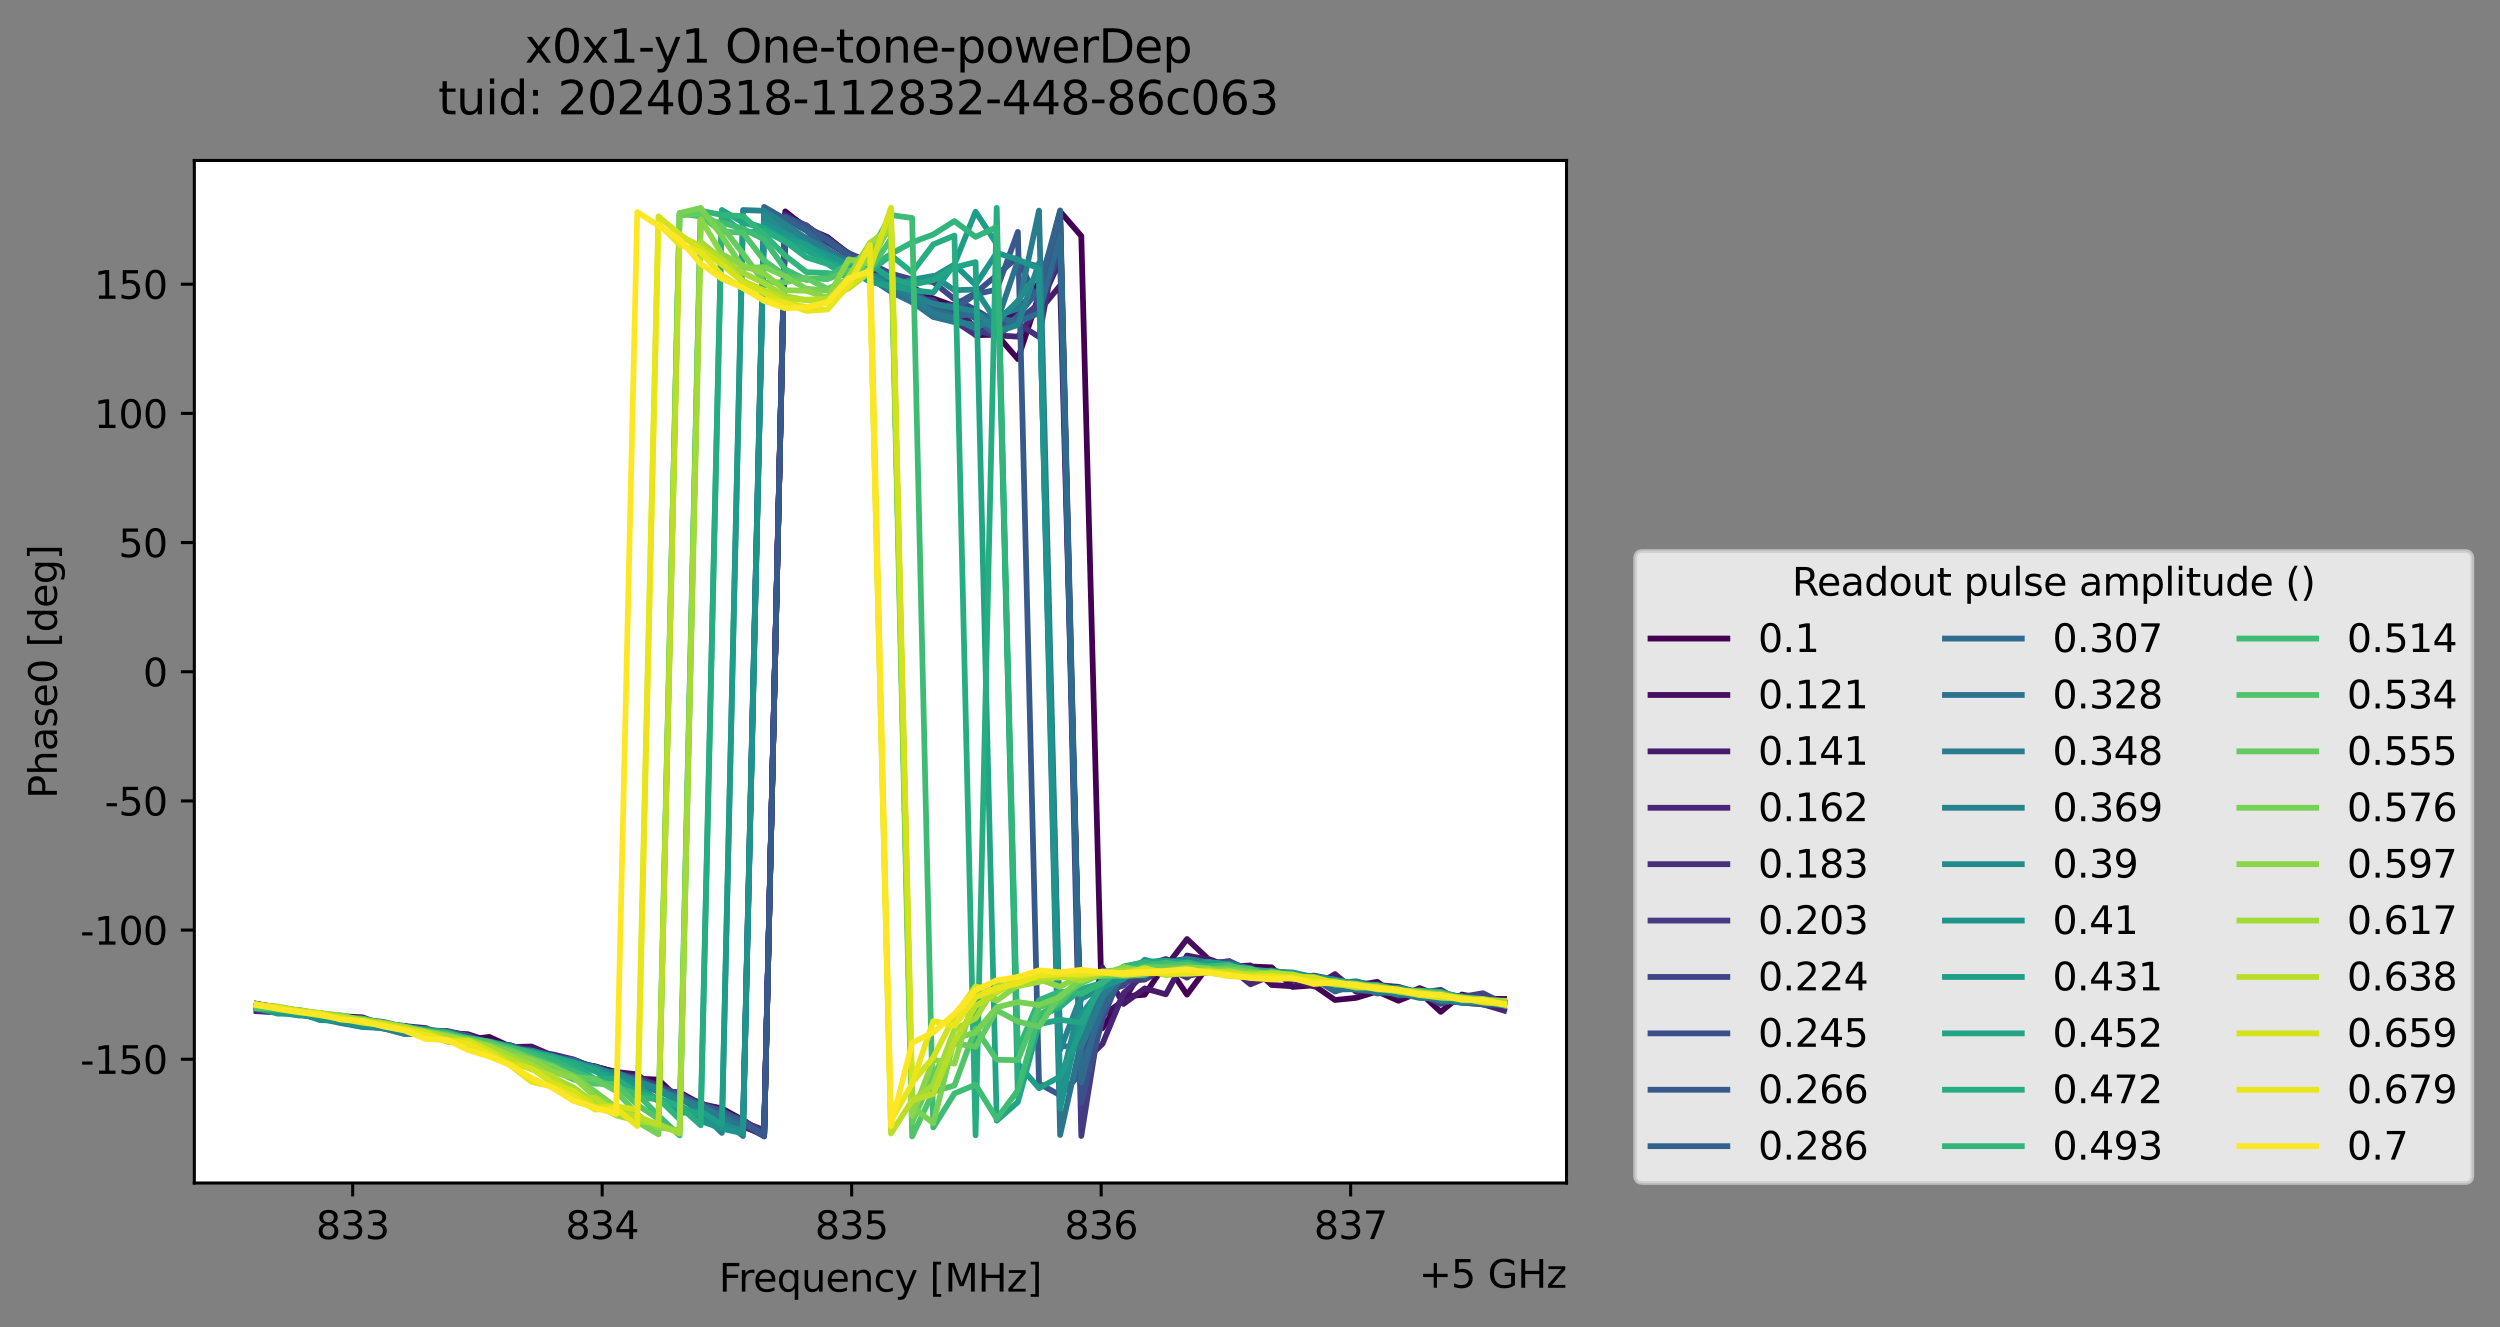 <?xml version="1.0" encoding="utf-8" standalone="no"?>
<!DOCTYPE svg PUBLIC "-//W3C//DTD SVG 1.1//EN"
  "http://www.w3.org/Graphics/SVG/1.1/DTD/svg11.dtd">
<svg xmlns:xlink="http://www.w3.org/1999/xlink" width="650.634pt" height="345.428pt" viewBox="0 0 650.634 345.428" xmlns="http://www.w3.org/2000/svg" version="1.1">
 <rect x="0" y="0" width="650.634" height="345.428" fill="#808080" stroke="none"/>
 <defs>
  <style type="text/css">*{stroke-linejoin: round; stroke-linecap: butt}</style>
 </defs>
 <g id="figure_1">
  <g id="patch_1">
   <path d="M 0 345.428 
L 650.634 345.428 
L 650.634 -0 
L 0 -0 
L 0 345.428 
z
" style="fill: none; opacity: 0"/>
  </g>
  <g id="axes_1">
   <g id="patch_2">
    <path d="M 50.573 307.872 
L 407.693 307.872 
L 407.693 41.76 
L 50.573 41.76 
z
" style="fill: #ffffff"/>
   </g>
   <g id="matplotlib.axis_1">
    <g id="xtick_1">
     <g id="line2d_1">
      <defs>
       <path id="m2216c0d45c" d="M 0 0 
L 0 3.5 
" style="stroke: #000000; stroke-width: 0.8"/>
      </defs>
      <g>
       <use xlink:href="#m2216c0d45c" x="91.786" y="307.872" style="stroke: #000000; stroke-width: 0.8"/>
      </g>
     </g>
     <g id="text_1">
      <!-- 833 -->
      <g transform="translate(82.242 322.47) scale(0.1 -0.1)">
       <defs>
        <path id="DejaVuSans-38" d="M 2034 2216 
Q 1584 2216 1326 1975 
Q 1069 1734 1069 1313 
Q 1069 891 1326 650 
Q 1584 409 2034 409 
Q 2484 409 2743 651 
Q 3003 894 3003 1313 
Q 3003 1734 2745 1975 
Q 2488 2216 2034 2216 
z
M 1403 2484 
Q 997 2584 770 2862 
Q 544 3141 544 3541 
Q 544 4100 942 4425 
Q 1341 4750 2034 4750 
Q 2731 4750 3128 4425 
Q 3525 4100 3525 3541 
Q 3525 3141 3298 2862 
Q 3072 2584 2669 2484 
Q 3125 2378 3379 2068 
Q 3634 1759 3634 1313 
Q 3634 634 3220 271 
Q 2806 -91 2034 -91 
Q 1263 -91 848 271 
Q 434 634 434 1313 
Q 434 1759 690 2068 
Q 947 2378 1403 2484 
z
M 1172 3481 
Q 1172 3119 1398 2916 
Q 1625 2713 2034 2713 
Q 2441 2713 2670 2916 
Q 2900 3119 2900 3481 
Q 2900 3844 2670 4047 
Q 2441 4250 2034 4250 
Q 1625 4250 1398 4047 
Q 1172 3844 1172 3481 
z
" transform="scale(0.016)"/>
        <path id="DejaVuSans-33" d="M 2597 2516 
Q 3050 2419 3304 2112 
Q 3559 1806 3559 1356 
Q 3559 666 3084 287 
Q 2609 -91 1734 -91 
Q 1441 -91 1130 -33 
Q 819 25 488 141 
L 488 750 
Q 750 597 1062 519 
Q 1375 441 1716 441 
Q 2309 441 2620 675 
Q 2931 909 2931 1356 
Q 2931 1769 2642 2001 
Q 2353 2234 1838 2234 
L 1294 2234 
L 1294 2753 
L 1863 2753 
Q 2328 2753 2575 2939 
Q 2822 3125 2822 3475 
Q 2822 3834 2567 4026 
Q 2313 4219 1838 4219 
Q 1578 4219 1281 4162 
Q 984 4106 628 3988 
L 628 4550 
Q 988 4650 1302 4700 
Q 1616 4750 1894 4750 
Q 2613 4750 3031 4423 
Q 3450 4097 3450 3541 
Q 3450 3153 3228 2886 
Q 3006 2619 2597 2516 
z
" transform="scale(0.016)"/>
       </defs>
       <use xlink:href="#DejaVuSans-38"/>
       <use xlink:href="#DejaVuSans-33" x="63.623"/>
       <use xlink:href="#DejaVuSans-33" x="127.246"/>
      </g>
     </g>
    </g>
    <g id="xtick_2">
     <g id="line2d_2">
      <g>
       <use xlink:href="#m2216c0d45c" x="156.717" y="307.872" style="stroke: #000000; stroke-width: 0.8"/>
      </g>
     </g>
     <g id="text_2">
      <!-- 834 -->
      <g transform="translate(147.173 322.47) scale(0.1 -0.1)">
       <defs>
        <path id="DejaVuSans-34" d="M 2419 4116 
L 825 1625 
L 2419 1625 
L 2419 4116 
z
M 2253 4666 
L 3047 4666 
L 3047 1625 
L 3713 1625 
L 3713 1100 
L 3047 1100 
L 3047 0 
L 2419 0 
L 2419 1100 
L 313 1100 
L 313 1709 
L 2253 4666 
z
" transform="scale(0.016)"/>
       </defs>
       <use xlink:href="#DejaVuSans-38"/>
       <use xlink:href="#DejaVuSans-33" x="63.623"/>
       <use xlink:href="#DejaVuSans-34" x="127.246"/>
      </g>
     </g>
    </g>
    <g id="xtick_3">
     <g id="line2d_3">
      <g>
       <use xlink:href="#m2216c0d45c" x="221.648" y="307.872" style="stroke: #000000; stroke-width: 0.8"/>
      </g>
     </g>
     <g id="text_3">
      <!-- 835 -->
      <g transform="translate(212.104 322.47) scale(0.1 -0.1)">
       <defs>
        <path id="DejaVuSans-35" d="M 691 4666 
L 3169 4666 
L 3169 4134 
L 1269 4134 
L 1269 2991 
Q 1406 3038 1543 3061 
Q 1681 3084 1819 3084 
Q 2600 3084 3056 2656 
Q 3513 2228 3513 1497 
Q 3513 744 3044 326 
Q 2575 -91 1722 -91 
Q 1428 -91 1123 -41 
Q 819 9 494 109 
L 494 744 
Q 775 591 1075 516 
Q 1375 441 1709 441 
Q 2250 441 2565 725 
Q 2881 1009 2881 1497 
Q 2881 1984 2565 2268 
Q 2250 2553 1709 2553 
Q 1456 2553 1204 2497 
Q 953 2441 691 2322 
L 691 4666 
z
" transform="scale(0.016)"/>
       </defs>
       <use xlink:href="#DejaVuSans-38"/>
       <use xlink:href="#DejaVuSans-33" x="63.623"/>
       <use xlink:href="#DejaVuSans-35" x="127.246"/>
      </g>
     </g>
    </g>
    <g id="xtick_4">
     <g id="line2d_4">
      <g>
       <use xlink:href="#m2216c0d45c" x="286.579" y="307.872" style="stroke: #000000; stroke-width: 0.8"/>
      </g>
     </g>
     <g id="text_4">
      <!-- 836 -->
      <g transform="translate(277.035 322.47) scale(0.1 -0.1)">
       <defs>
        <path id="DejaVuSans-36" d="M 2113 2584 
Q 1688 2584 1439 2293 
Q 1191 2003 1191 1497 
Q 1191 994 1439 701 
Q 1688 409 2113 409 
Q 2538 409 2786 701 
Q 3034 994 3034 1497 
Q 3034 2003 2786 2293 
Q 2538 2584 2113 2584 
z
M 3366 4563 
L 3366 3988 
Q 3128 4100 2886 4159 
Q 2644 4219 2406 4219 
Q 1781 4219 1451 3797 
Q 1122 3375 1075 2522 
Q 1259 2794 1537 2939 
Q 1816 3084 2150 3084 
Q 2853 3084 3261 2657 
Q 3669 2231 3669 1497 
Q 3669 778 3244 343 
Q 2819 -91 2113 -91 
Q 1303 -91 875 529 
Q 447 1150 447 2328 
Q 447 3434 972 4092 
Q 1497 4750 2381 4750 
Q 2619 4750 2861 4703 
Q 3103 4656 3366 4563 
z
" transform="scale(0.016)"/>
       </defs>
       <use xlink:href="#DejaVuSans-38"/>
       <use xlink:href="#DejaVuSans-33" x="63.623"/>
       <use xlink:href="#DejaVuSans-36" x="127.246"/>
      </g>
     </g>
    </g>
    <g id="xtick_5">
     <g id="line2d_5">
      <g>
       <use xlink:href="#m2216c0d45c" x="351.509" y="307.872" style="stroke: #000000; stroke-width: 0.8"/>
      </g>
     </g>
     <g id="text_5">
      <!-- 837 -->
      <g transform="translate(341.966 322.47) scale(0.1 -0.1)">
       <defs>
        <path id="DejaVuSans-37" d="M 525 4666 
L 3525 4666 
L 3525 4397 
L 1831 0 
L 1172 0 
L 2766 4134 
L 525 4134 
L 525 4666 
z
" transform="scale(0.016)"/>
       </defs>
       <use xlink:href="#DejaVuSans-38"/>
       <use xlink:href="#DejaVuSans-33" x="63.623"/>
       <use xlink:href="#DejaVuSans-37" x="127.246"/>
      </g>
     </g>
    </g>
    <g id="text_6">
     <!-- Frequency [MHz] -->
     <g transform="translate(187.115 336.149) scale(0.1 -0.1)">
      <defs>
       <path id="DejaVuSans-46" d="M 628 4666 
L 3309 4666 
L 3309 4134 
L 1259 4134 
L 1259 2759 
L 3109 2759 
L 3109 2228 
L 1259 2228 
L 1259 0 
L 628 0 
L 628 4666 
z
" transform="scale(0.016)"/>
       <path id="DejaVuSans-72" d="M 2631 2963 
Q 2534 3019 2420 3045 
Q 2306 3072 2169 3072 
Q 1681 3072 1420 2755 
Q 1159 2438 1159 1844 
L 1159 0 
L 581 0 
L 581 3500 
L 1159 3500 
L 1159 2956 
Q 1341 3275 1631 3429 
Q 1922 3584 2338 3584 
Q 2397 3584 2469 3576 
Q 2541 3569 2628 3553 
L 2631 2963 
z
" transform="scale(0.016)"/>
       <path id="DejaVuSans-65" d="M 3597 1894 
L 3597 1613 
L 953 1613 
Q 991 1019 1311 708 
Q 1631 397 2203 397 
Q 2534 397 2845 478 
Q 3156 559 3463 722 
L 3463 178 
Q 3153 47 2828 -22 
Q 2503 -91 2169 -91 
Q 1331 -91 842 396 
Q 353 884 353 1716 
Q 353 2575 817 3079 
Q 1281 3584 2069 3584 
Q 2775 3584 3186 3129 
Q 3597 2675 3597 1894 
z
M 3022 2063 
Q 3016 2534 2758 2815 
Q 2500 3097 2075 3097 
Q 1594 3097 1305 2825 
Q 1016 2553 972 2059 
L 3022 2063 
z
" transform="scale(0.016)"/>
       <path id="DejaVuSans-71" d="M 947 1747 
Q 947 1113 1208 752 
Q 1469 391 1925 391 
Q 2381 391 2643 752 
Q 2906 1113 2906 1747 
Q 2906 2381 2643 2742 
Q 2381 3103 1925 3103 
Q 1469 3103 1208 2742 
Q 947 2381 947 1747 
z
M 2906 525 
Q 2725 213 2448 61 
Q 2172 -91 1784 -91 
Q 1150 -91 751 415 
Q 353 922 353 1747 
Q 353 2572 751 3078 
Q 1150 3584 1784 3584 
Q 2172 3584 2448 3432 
Q 2725 3281 2906 2969 
L 2906 3500 
L 3481 3500 
L 3481 -1331 
L 2906 -1331 
L 2906 525 
z
" transform="scale(0.016)"/>
       <path id="DejaVuSans-75" d="M 544 1381 
L 544 3500 
L 1119 3500 
L 1119 1403 
Q 1119 906 1312 657 
Q 1506 409 1894 409 
Q 2359 409 2629 706 
Q 2900 1003 2900 1516 
L 2900 3500 
L 3475 3500 
L 3475 0 
L 2900 0 
L 2900 538 
Q 2691 219 2414 64 
Q 2138 -91 1772 -91 
Q 1169 -91 856 284 
Q 544 659 544 1381 
z
M 1991 3584 
L 1991 3584 
z
" transform="scale(0.016)"/>
       <path id="DejaVuSans-6e" d="M 3513 2113 
L 3513 0 
L 2938 0 
L 2938 2094 
Q 2938 2591 2744 2837 
Q 2550 3084 2163 3084 
Q 1697 3084 1428 2787 
Q 1159 2491 1159 1978 
L 1159 0 
L 581 0 
L 581 3500 
L 1159 3500 
L 1159 2956 
Q 1366 3272 1645 3428 
Q 1925 3584 2291 3584 
Q 2894 3584 3203 3211 
Q 3513 2838 3513 2113 
z
" transform="scale(0.016)"/>
       <path id="DejaVuSans-63" d="M 3122 3366 
L 3122 2828 
Q 2878 2963 2633 3030 
Q 2388 3097 2138 3097 
Q 1578 3097 1268 2742 
Q 959 2388 959 1747 
Q 959 1106 1268 751 
Q 1578 397 2138 397 
Q 2388 397 2633 464 
Q 2878 531 3122 666 
L 3122 134 
Q 2881 22 2623 -34 
Q 2366 -91 2075 -91 
Q 1284 -91 818 406 
Q 353 903 353 1747 
Q 353 2603 823 3093 
Q 1294 3584 2113 3584 
Q 2378 3584 2631 3529 
Q 2884 3475 3122 3366 
z
" transform="scale(0.016)"/>
       <path id="DejaVuSans-79" d="M 2059 -325 
Q 1816 -950 1584 -1140 
Q 1353 -1331 966 -1331 
L 506 -1331 
L 506 -850 
L 844 -850 
Q 1081 -850 1212 -737 
Q 1344 -625 1503 -206 
L 1606 56 
L 191 3500 
L 800 3500 
L 1894 763 
L 2988 3500 
L 3597 3500 
L 2059 -325 
z
" transform="scale(0.016)"/>
       <path id="DejaVuSans-20" transform="scale(0.016)"/>
       <path id="DejaVuSans-5b" d="M 550 4863 
L 1875 4863 
L 1875 4416 
L 1125 4416 
L 1125 -397 
L 1875 -397 
L 1875 -844 
L 550 -844 
L 550 4863 
z
" transform="scale(0.016)"/>
       <path id="DejaVuSans-4d" d="M 628 4666 
L 1569 4666 
L 2759 1491 
L 3956 4666 
L 4897 4666 
L 4897 0 
L 4281 0 
L 4281 4097 
L 3078 897 
L 2444 897 
L 1241 4097 
L 1241 0 
L 628 0 
L 628 4666 
z
" transform="scale(0.016)"/>
       <path id="DejaVuSans-48" d="M 628 4666 
L 1259 4666 
L 1259 2753 
L 3553 2753 
L 3553 4666 
L 4184 4666 
L 4184 0 
L 3553 0 
L 3553 2222 
L 1259 2222 
L 1259 0 
L 628 0 
L 628 4666 
z
" transform="scale(0.016)"/>
       <path id="DejaVuSans-7a" d="M 353 3500 
L 3084 3500 
L 3084 2975 
L 922 459 
L 3084 459 
L 3084 0 
L 275 0 
L 275 525 
L 2438 3041 
L 353 3041 
L 353 3500 
z
" transform="scale(0.016)"/>
       <path id="DejaVuSans-5d" d="M 1947 4863 
L 1947 -844 
L 622 -844 
L 622 -397 
L 1369 -397 
L 1369 4416 
L 622 4416 
L 622 4863 
L 1947 4863 
z
" transform="scale(0.016)"/>
      </defs>
      <use xlink:href="#DejaVuSans-46"/>
      <use xlink:href="#DejaVuSans-72" x="50.27"/>
      <use xlink:href="#DejaVuSans-65" x="89.133"/>
      <use xlink:href="#DejaVuSans-71" x="150.656"/>
      <use xlink:href="#DejaVuSans-75" x="214.133"/>
      <use xlink:href="#DejaVuSans-65" x="277.512"/>
      <use xlink:href="#DejaVuSans-6e" x="339.035"/>
      <use xlink:href="#DejaVuSans-63" x="402.414"/>
      <use xlink:href="#DejaVuSans-79" x="457.395"/>
      <use xlink:href="#DejaVuSans-20" x="516.574"/>
      <use xlink:href="#DejaVuSans-5b" x="548.361"/>
      <use xlink:href="#DejaVuSans-4d" x="587.375"/>
      <use xlink:href="#DejaVuSans-48" x="673.654"/>
      <use xlink:href="#DejaVuSans-7a" x="748.85"/>
      <use xlink:href="#DejaVuSans-5d" x="801.34"/>
     </g>
    </g>
    <g id="text_7">
     <!-- +5 GHz -->
     <g transform="translate(369.256 335.149) scale(0.1 -0.1)">
      <defs>
       <path id="DejaVuSans-2b" d="M 2944 4013 
L 2944 2272 
L 4684 2272 
L 4684 1741 
L 2944 1741 
L 2944 0 
L 2419 0 
L 2419 1741 
L 678 1741 
L 678 2272 
L 2419 2272 
L 2419 4013 
L 2944 4013 
z
" transform="scale(0.016)"/>
       <path id="DejaVuSans-47" d="M 3809 666 
L 3809 1919 
L 2778 1919 
L 2778 2438 
L 4434 2438 
L 4434 434 
Q 4069 175 3628 42 
Q 3188 -91 2688 -91 
Q 1594 -91 976 548 
Q 359 1188 359 2328 
Q 359 3472 976 4111 
Q 1594 4750 2688 4750 
Q 3144 4750 3555 4637 
Q 3966 4525 4313 4306 
L 4313 3634 
Q 3963 3931 3569 4081 
Q 3175 4231 2741 4231 
Q 1884 4231 1454 3753 
Q 1025 3275 1025 2328 
Q 1025 1384 1454 906 
Q 1884 428 2741 428 
Q 3075 428 3337 486 
Q 3600 544 3809 666 
z
" transform="scale(0.016)"/>
      </defs>
      <use xlink:href="#DejaVuSans-2b"/>
      <use xlink:href="#DejaVuSans-35" x="83.789"/>
      <use xlink:href="#DejaVuSans-20" x="147.412"/>
      <use xlink:href="#DejaVuSans-47" x="179.199"/>
      <use xlink:href="#DejaVuSans-48" x="256.689"/>
      <use xlink:href="#DejaVuSans-7a" x="331.885"/>
     </g>
    </g>
   </g>
   <g id="matplotlib.axis_2">
    <g id="ytick_1">
     <g id="line2d_6">
      <defs>
       <path id="mba1e252983" d="M 0 0 
L -3.5 0 
" style="stroke: #000000; stroke-width: 0.8"/>
      </defs>
      <g>
       <use xlink:href="#mba1e252983" x="50.573" y="275.675" style="stroke: #000000; stroke-width: 0.8"/>
      </g>
     </g>
     <g id="text_8">
      <!-- -150 -->
      <g transform="translate(20.878 279.474) scale(0.1 -0.1)">
       <defs>
        <path id="DejaVuSans-2d" d="M 313 2009 
L 1997 2009 
L 1997 1497 
L 313 1497 
L 313 2009 
z
" transform="scale(0.016)"/>
        <path id="DejaVuSans-31" d="M 794 531 
L 1825 531 
L 1825 4091 
L 703 3866 
L 703 4441 
L 1819 4666 
L 2450 4666 
L 2450 531 
L 3481 531 
L 3481 0 
L 794 0 
L 794 531 
z
" transform="scale(0.016)"/>
        <path id="DejaVuSans-30" d="M 2034 4250 
Q 1547 4250 1301 3770 
Q 1056 3291 1056 2328 
Q 1056 1369 1301 889 
Q 1547 409 2034 409 
Q 2525 409 2770 889 
Q 3016 1369 3016 2328 
Q 3016 3291 2770 3770 
Q 2525 4250 2034 4250 
z
M 2034 4750 
Q 2819 4750 3233 4129 
Q 3647 3509 3647 2328 
Q 3647 1150 3233 529 
Q 2819 -91 2034 -91 
Q 1250 -91 836 529 
Q 422 1150 422 2328 
Q 422 3509 836 4129 
Q 1250 4750 2034 4750 
z
" transform="scale(0.016)"/>
       </defs>
       <use xlink:href="#DejaVuSans-2d"/>
       <use xlink:href="#DejaVuSans-31" x="36.084"/>
       <use xlink:href="#DejaVuSans-35" x="99.707"/>
       <use xlink:href="#DejaVuSans-30" x="163.33"/>
      </g>
     </g>
    </g>
    <g id="ytick_2">
     <g id="line2d_7">
      <g>
       <use xlink:href="#mba1e252983" x="50.573" y="242.057" style="stroke: #000000; stroke-width: 0.8"/>
      </g>
     </g>
     <g id="text_9">
      <!-- -100 -->
      <g transform="translate(20.878 245.856) scale(0.1 -0.1)">
       <use xlink:href="#DejaVuSans-2d"/>
       <use xlink:href="#DejaVuSans-31" x="36.084"/>
       <use xlink:href="#DejaVuSans-30" x="99.707"/>
       <use xlink:href="#DejaVuSans-30" x="163.33"/>
      </g>
     </g>
    </g>
    <g id="ytick_3">
     <g id="line2d_8">
      <g>
       <use xlink:href="#mba1e252983" x="50.573" y="208.44" style="stroke: #000000; stroke-width: 0.8"/>
      </g>
     </g>
     <g id="text_10">
      <!-- -50 -->
      <g transform="translate(27.241 212.239) scale(0.1 -0.1)">
       <use xlink:href="#DejaVuSans-2d"/>
       <use xlink:href="#DejaVuSans-35" x="36.084"/>
       <use xlink:href="#DejaVuSans-30" x="99.707"/>
      </g>
     </g>
    </g>
    <g id="ytick_4">
     <g id="line2d_9">
      <g>
       <use xlink:href="#mba1e252983" x="50.573" y="174.822" style="stroke: #000000; stroke-width: 0.8"/>
      </g>
     </g>
     <g id="text_11">
      <!-- 0 -->
      <g transform="translate(37.211 178.621) scale(0.1 -0.1)">
       <use xlink:href="#DejaVuSans-30"/>
      </g>
     </g>
    </g>
    <g id="ytick_5">
     <g id="line2d_10">
      <g>
       <use xlink:href="#mba1e252983" x="50.573" y="141.205" style="stroke: #000000; stroke-width: 0.8"/>
      </g>
     </g>
     <g id="text_12">
      <!-- 50 -->
      <g transform="translate(30.848 145.004) scale(0.1 -0.1)">
       <use xlink:href="#DejaVuSans-35"/>
       <use xlink:href="#DejaVuSans-30" x="63.623"/>
      </g>
     </g>
    </g>
    <g id="ytick_6">
     <g id="line2d_11">
      <g>
       <use xlink:href="#mba1e252983" x="50.573" y="107.587" style="stroke: #000000; stroke-width: 0.8"/>
      </g>
     </g>
     <g id="text_13">
      <!-- 100 -->
      <g transform="translate(24.486 111.386) scale(0.1 -0.1)">
       <use xlink:href="#DejaVuSans-31"/>
       <use xlink:href="#DejaVuSans-30" x="63.623"/>
       <use xlink:href="#DejaVuSans-30" x="127.246"/>
      </g>
     </g>
    </g>
    <g id="ytick_7">
     <g id="line2d_12">
      <g>
       <use xlink:href="#mba1e252983" x="50.573" y="73.97" style="stroke: #000000; stroke-width: 0.8"/>
      </g>
     </g>
     <g id="text_14">
      <!-- 150 -->
      <g transform="translate(24.486 77.769) scale(0.1 -0.1)">
       <use xlink:href="#DejaVuSans-31"/>
       <use xlink:href="#DejaVuSans-35" x="63.623"/>
       <use xlink:href="#DejaVuSans-30" x="127.246"/>
      </g>
     </g>
    </g>
    <g id="text_15">
     <!-- Phase0 [deg] -->
     <g transform="translate(14.798 207.842) rotate(-90) scale(0.1 -0.1)">
      <defs>
       <path id="DejaVuSans-50" d="M 1259 4147 
L 1259 2394 
L 2053 2394 
Q 2494 2394 2734 2622 
Q 2975 2850 2975 3272 
Q 2975 3691 2734 3919 
Q 2494 4147 2053 4147 
L 1259 4147 
z
M 628 4666 
L 2053 4666 
Q 2838 4666 3239 4311 
Q 3641 3956 3641 3272 
Q 3641 2581 3239 2228 
Q 2838 1875 2053 1875 
L 1259 1875 
L 1259 0 
L 628 0 
L 628 4666 
z
" transform="scale(0.016)"/>
       <path id="DejaVuSans-68" d="M 3513 2113 
L 3513 0 
L 2938 0 
L 2938 2094 
Q 2938 2591 2744 2837 
Q 2550 3084 2163 3084 
Q 1697 3084 1428 2787 
Q 1159 2491 1159 1978 
L 1159 0 
L 581 0 
L 581 4863 
L 1159 4863 
L 1159 2956 
Q 1366 3272 1645 3428 
Q 1925 3584 2291 3584 
Q 2894 3584 3203 3211 
Q 3513 2838 3513 2113 
z
" transform="scale(0.016)"/>
       <path id="DejaVuSans-61" d="M 2194 1759 
Q 1497 1759 1228 1600 
Q 959 1441 959 1056 
Q 959 750 1161 570 
Q 1363 391 1709 391 
Q 2188 391 2477 730 
Q 2766 1069 2766 1631 
L 2766 1759 
L 2194 1759 
z
M 3341 1997 
L 3341 0 
L 2766 0 
L 2766 531 
Q 2569 213 2275 61 
Q 1981 -91 1556 -91 
Q 1019 -91 701 211 
Q 384 513 384 1019 
Q 384 1609 779 1909 
Q 1175 2209 1959 2209 
L 2766 2209 
L 2766 2266 
Q 2766 2663 2505 2880 
Q 2244 3097 1772 3097 
Q 1472 3097 1187 3025 
Q 903 2953 641 2809 
L 641 3341 
Q 956 3463 1253 3523 
Q 1550 3584 1831 3584 
Q 2591 3584 2966 3190 
Q 3341 2797 3341 1997 
z
" transform="scale(0.016)"/>
       <path id="DejaVuSans-73" d="M 2834 3397 
L 2834 2853 
Q 2591 2978 2328 3040 
Q 2066 3103 1784 3103 
Q 1356 3103 1142 2972 
Q 928 2841 928 2578 
Q 928 2378 1081 2264 
Q 1234 2150 1697 2047 
L 1894 2003 
Q 2506 1872 2764 1633 
Q 3022 1394 3022 966 
Q 3022 478 2636 193 
Q 2250 -91 1575 -91 
Q 1294 -91 989 -36 
Q 684 19 347 128 
L 347 722 
Q 666 556 975 473 
Q 1284 391 1588 391 
Q 1994 391 2212 530 
Q 2431 669 2431 922 
Q 2431 1156 2273 1281 
Q 2116 1406 1581 1522 
L 1381 1569 
Q 847 1681 609 1914 
Q 372 2147 372 2553 
Q 372 3047 722 3315 
Q 1072 3584 1716 3584 
Q 2034 3584 2315 3537 
Q 2597 3491 2834 3397 
z
" transform="scale(0.016)"/>
       <path id="DejaVuSans-64" d="M 2906 2969 
L 2906 4863 
L 3481 4863 
L 3481 0 
L 2906 0 
L 2906 525 
Q 2725 213 2448 61 
Q 2172 -91 1784 -91 
Q 1150 -91 751 415 
Q 353 922 353 1747 
Q 353 2572 751 3078 
Q 1150 3584 1784 3584 
Q 2172 3584 2448 3432 
Q 2725 3281 2906 2969 
z
M 947 1747 
Q 947 1113 1208 752 
Q 1469 391 1925 391 
Q 2381 391 2643 752 
Q 2906 1113 2906 1747 
Q 2906 2381 2643 2742 
Q 2381 3103 1925 3103 
Q 1469 3103 1208 2742 
Q 947 2381 947 1747 
z
" transform="scale(0.016)"/>
       <path id="DejaVuSans-67" d="M 2906 1791 
Q 2906 2416 2648 2759 
Q 2391 3103 1925 3103 
Q 1463 3103 1205 2759 
Q 947 2416 947 1791 
Q 947 1169 1205 825 
Q 1463 481 1925 481 
Q 2391 481 2648 825 
Q 2906 1169 2906 1791 
z
M 3481 434 
Q 3481 -459 3084 -895 
Q 2688 -1331 1869 -1331 
Q 1566 -1331 1297 -1286 
Q 1028 -1241 775 -1147 
L 775 -588 
Q 1028 -725 1275 -790 
Q 1522 -856 1778 -856 
Q 2344 -856 2625 -561 
Q 2906 -266 2906 331 
L 2906 616 
Q 2728 306 2450 153 
Q 2172 0 1784 0 
Q 1141 0 747 490 
Q 353 981 353 1791 
Q 353 2603 747 3093 
Q 1141 3584 1784 3584 
Q 2172 3584 2450 3431 
Q 2728 3278 2906 2969 
L 2906 3500 
L 3481 3500 
L 3481 434 
z
" transform="scale(0.016)"/>
      </defs>
      <use xlink:href="#DejaVuSans-50"/>
      <use xlink:href="#DejaVuSans-68" x="60.303"/>
      <use xlink:href="#DejaVuSans-61" x="123.682"/>
      <use xlink:href="#DejaVuSans-73" x="184.961"/>
      <use xlink:href="#DejaVuSans-65" x="237.061"/>
      <use xlink:href="#DejaVuSans-30" x="298.584"/>
      <use xlink:href="#DejaVuSans-20" x="362.207"/>
      <use xlink:href="#DejaVuSans-5b" x="393.994"/>
      <use xlink:href="#DejaVuSans-64" x="433.008"/>
      <use xlink:href="#DejaVuSans-65" x="496.484"/>
      <use xlink:href="#DejaVuSans-67" x="558.008"/>
      <use xlink:href="#DejaVuSans-5d" x="621.484"/>
     </g>
    </g>
   </g>
   <g id="line2d_13">
    <path d="M 66.806 261.286 
L 72.309 262.153 
L 77.811 263.696 
L 83.314 265.209 
L 88.817 265.46 
L 94.319 266.722 
L 99.822 266.928 
L 105.325 267.664 
L 110.827 269.209 
L 116.33 268.803 
L 121.832 270.566 
L 127.335 269.857 
L 132.838 272.392 
L 138.34 274.523 
L 143.843 274.734 
L 149.345 277.664 
L 154.848 277.558 
L 160.351 279.072 
L 165.853 280.699 
L 171.356 280.985 
L 176.859 286.184 
L 182.361 286.963 
L 187.864 290.423 
L 193.366 291.518 
L 198.869 295.569 
L 204.372 55.018 
L 209.874 59.37 
L 215.377 61.713 
L 220.88 66.121 
L 226.382 72.71 
L 231.885 70.96 
L 237.387 74.735 
L 242.89 77.682 
L 248.393 79.658 
L 253.895 87.228 
L 259.398 87.107 
L 264.9 93.444 
L 270.403 76.782 
L 275.906 55.045 
L 281.408 61.429 
L 286.911 267.598 
L 292.414 259.33 
L 297.916 258.877 
L 303.419 250.688 
L 308.921 258.858 
L 314.424 251.408 
L 319.927 251.933 
L 325.429 251.525 
L 330.932 251.756 
L 336.435 256.86 
L 341.937 256.428 
L 347.44 260.252 
L 352.942 259.694 
L 358.445 258.036 
L 363.948 260.452 
L 369.45 258.246 
L 374.953 263.34 
L 380.455 258.832 
L 385.958 259.913 
L 391.461 259.98 
" clip-path="url(#p697c2b7a6e)" style="fill: none; stroke: #440154; stroke-width: 1.5; stroke-linecap: square"/>
   </g>
   <g id="line2d_14">
    <path d="M 66.806 263.16 
L 72.309 263.473 
L 77.811 263.207 
L 83.314 263.876 
L 88.817 264.475 
L 94.319 264.757 
L 99.822 266.768 
L 105.325 266.967 
L 110.827 269.042 
L 116.33 268.792 
L 121.832 269.165 
L 127.335 271.021 
L 132.838 272.496 
L 138.34 272.361 
L 143.843 274.752 
L 149.345 277.088 
L 154.848 277.663 
L 160.351 278.976 
L 165.853 279.619 
L 171.356 283.942 
L 176.859 284.261 
L 182.361 287.298 
L 187.864 288.476 
L 193.366 291.484 
L 198.869 295.551 
L 204.372 55.665 
L 209.874 58.922 
L 215.377 62.777 
L 220.88 66.585 
L 226.382 69.095 
L 231.885 71.757 
L 237.387 77.097 
L 242.89 82.367 
L 248.393 80.757 
L 253.895 85.103 
L 259.398 83.786 
L 264.9 81.171 
L 270.403 73.556 
L 275.906 57.83 
L 281.408 278.49 
L 286.911 264.299 
L 292.414 260.457 
L 297.916 251.276 
L 303.419 251.591 
L 308.921 244.385 
L 314.424 249.557 
L 319.927 251.552 
L 325.429 251.269 
L 330.932 256.341 
L 336.435 256.678 
L 341.937 255.998 
L 347.44 254.955 
L 352.942 256.517 
L 358.445 255.508 
L 363.948 259.54 
L 369.45 257.156 
L 374.953 259.258 
L 380.455 260.028 
L 385.958 261.087 
L 391.461 261.189 
" clip-path="url(#p697c2b7a6e)" style="fill: none; stroke: #470d60; stroke-width: 1.5; stroke-linecap: square"/>
   </g>
   <g id="line2d_15">
    <path d="M 66.806 262.816 
L 72.309 262.731 
L 77.811 264.121 
L 83.314 264.915 
L 88.817 265.1 
L 94.319 265.364 
L 99.822 267.067 
L 105.325 267.841 
L 110.827 268.111 
L 116.33 269.514 
L 121.832 270.442 
L 127.335 271.392 
L 132.838 273.4 
L 138.34 272.719 
L 143.843 274.894 
L 149.345 276.525 
L 154.848 277.51 
L 160.351 279.425 
L 165.853 281.224 
L 171.356 282.378 
L 176.859 285.655 
L 182.361 287.996 
L 187.864 289.489 
L 193.366 293.298 
L 198.869 295.219 
L 204.372 55.714 
L 209.874 59.356 
L 215.377 62.376 
L 220.88 66.394 
L 226.382 70.251 
L 231.885 73.516 
L 237.387 76.956 
L 242.89 80.795 
L 248.393 79.713 
L 253.895 85.582 
L 259.398 86.881 
L 264.9 83.261 
L 270.403 80.954 
L 275.906 74.305 
L 281.408 273.764 
L 286.911 251.82 
L 292.414 261.272 
L 297.916 257.232 
L 303.419 258.768 
L 308.921 248.678 
L 314.424 249.754 
L 319.927 252.387 
L 325.429 251.843 
L 330.932 253.576 
L 336.435 254.864 
L 341.937 256.73 
L 347.44 253.511 
L 352.942 258.114 
L 358.445 257.881 
L 363.948 258.057 
L 369.45 259.519 
L 374.953 259.693 
L 380.455 260.555 
L 385.958 260.246 
L 391.461 261.014 
" clip-path="url(#p697c2b7a6e)" style="fill: none; stroke: #481a6c; stroke-width: 1.5; stroke-linecap: square"/>
   </g>
   <g id="line2d_16">
    <path d="M 66.806 261.68 
L 72.309 262.655 
L 77.811 263.362 
L 83.314 264.932 
L 88.817 264.793 
L 94.319 265.509 
L 99.822 266.55 
L 105.325 267.036 
L 110.827 267.555 
L 116.33 269.843 
L 121.832 270.543 
L 127.335 270.981 
L 132.838 272.194 
L 138.34 273.753 
L 143.843 274.407 
L 149.345 275.753 
L 154.848 278.019 
L 160.351 279.688 
L 165.853 280.041 
L 171.356 282.715 
L 176.859 285.459 
L 182.361 287.473 
L 187.864 289.22 
L 193.366 292.02 
L 198.869 294.112 
L 204.372 56.035 
L 209.874 59.52 
L 215.377 63.064 
L 220.88 66.486 
L 226.382 70.356 
L 231.885 73.088 
L 237.387 75.83 
L 242.89 79.09 
L 248.393 82.523 
L 253.895 81.505 
L 259.398 87.285 
L 264.9 87.611 
L 270.403 79.682 
L 275.906 67.763 
L 281.408 276.909 
L 286.911 271.703 
L 292.414 258.48 
L 297.916 253.516 
L 303.419 252.306 
L 308.921 253.986 
L 314.424 253.029 
L 319.927 251.679 
L 325.429 256.168 
L 330.932 253.898 
L 336.435 255.094 
L 341.937 254.284 
L 347.44 256.182 
L 352.942 256.253 
L 358.445 256.769 
L 363.948 258.692 
L 369.45 258.299 
L 374.953 260.255 
L 380.455 260.911 
L 385.958 261.388 
L 391.461 263.015 
" clip-path="url(#p697c2b7a6e)" style="fill: none; stroke: #482576; stroke-width: 1.5; stroke-linecap: square"/>
   </g>
   <g id="line2d_17">
    <path d="M 66.806 263.016 
L 72.309 263.454 
L 77.811 263.428 
L 83.314 263.673 
L 88.817 264.841 
L 94.319 265.516 
L 99.822 267.147 
L 105.325 267.518 
L 110.827 268.631 
L 116.33 268.3 
L 121.832 269.567 
L 127.335 271.533 
L 132.838 272.286 
L 138.34 273.51 
L 143.843 275.037 
L 149.345 276.814 
L 154.848 277.874 
L 160.351 280.148 
L 165.853 280.821 
L 171.356 282.317 
L 176.859 285.24 
L 182.361 286.997 
L 187.864 290.632 
L 193.366 292.845 
L 198.869 295.705 
L 204.372 56.119 
L 209.874 59.229 
L 215.377 61.978 
L 220.88 65.932 
L 226.382 71.322 
L 231.885 72.716 
L 237.387 77.661 
L 242.89 79.607 
L 248.393 83.567 
L 253.895 87.174 
L 259.398 84.806 
L 264.9 84.173 
L 270.403 87.685 
L 275.906 58.041 
L 281.408 282.071 
L 286.911 260.64 
L 292.414 254.213 
L 297.916 251.203 
L 303.419 249.586 
L 308.921 251.936 
L 314.424 250.656 
L 319.927 250.194 
L 325.429 254.634 
L 330.932 253.499 
L 336.435 254.373 
L 341.937 255.703 
L 347.44 255.711 
L 352.942 255.616 
L 358.445 256.344 
L 363.948 256.824 
L 369.45 258.402 
L 374.953 258.887 
L 380.455 259.971 
L 385.958 260.681 
L 391.461 261.074 
" clip-path="url(#p697c2b7a6e)" style="fill: none; stroke: #46307e; stroke-width: 1.5; stroke-linecap: square"/>
   </g>
   <g id="line2d_18">
    <path d="M 66.806 261.264 
L 72.309 262.477 
L 77.811 263.363 
L 83.314 263.708 
L 88.817 264.896 
L 94.319 265.784 
L 99.822 266.673 
L 105.325 267.25 
L 110.827 268.484 
L 116.33 269.214 
L 121.832 270.115 
L 127.335 271.508 
L 132.838 272.037 
L 138.34 274.28 
L 143.843 275.045 
L 149.345 275.794 
L 154.848 278.189 
L 160.351 279.287 
L 165.853 280.628 
L 171.356 282.897 
L 176.859 284.904 
L 182.361 287.802 
L 187.864 289.679 
L 193.366 291.473 
L 198.869 294.928 
L 204.372 56.628 
L 209.874 58.631 
L 215.377 63.194 
L 220.88 65.892 
L 226.382 68.245 
L 231.885 72.779 
L 237.387 77.425 
L 242.89 78.123 
L 248.393 82.6 
L 253.895 85.926 
L 259.398 87.376 
L 264.9 83.471 
L 270.403 79.055 
L 275.906 58.39 
L 281.408 295.637 
L 286.911 261.241 
L 292.414 255.276 
L 297.916 254.958 
L 303.419 251.702 
L 308.921 254.452 
L 314.424 250.273 
L 319.927 251.046 
L 325.429 254.172 
L 330.932 253.676 
L 336.435 254.527 
L 341.937 254.839 
L 347.44 254.836 
L 352.942 256.477 
L 358.445 256.715 
L 363.948 258.339 
L 369.45 258.405 
L 374.953 257.595 
L 380.455 260.785 
L 385.958 259.285 
L 391.461 260.83 
" clip-path="url(#p697c2b7a6e)" style="fill: none; stroke: #443b84; stroke-width: 1.5; stroke-linecap: square"/>
   </g>
   <g id="line2d_19">
    <path d="M 66.806 262.071 
L 72.309 262.957 
L 77.811 263.186 
L 83.314 264.627 
L 88.817 265.546 
L 94.319 265.32 
L 99.822 265.974 
L 105.325 267.289 
L 110.827 268.261 
L 116.33 269.517 
L 121.832 269.795 
L 127.335 271.572 
L 132.838 272.146 
L 138.34 273.456 
L 143.843 274.84 
L 149.345 275.93 
L 154.848 277.826 
L 160.351 279.669 
L 165.853 281.556 
L 171.356 283.109 
L 176.859 284.635 
L 182.361 287.979 
L 187.864 289.434 
L 193.366 292.826 
L 198.869 294.823 
L 204.372 57.161 
L 209.874 59.28 
L 215.377 62.437 
L 220.88 66.057 
L 226.382 68.52 
L 231.885 71.226 
L 237.387 72.716 
L 242.89 73.414 
L 248.393 77.864 
L 253.895 80.626 
L 259.398 83.916 
L 264.9 83.794 
L 270.403 79.756 
L 275.906 65.239 
L 281.408 277.002 
L 286.911 258.3 
L 292.414 256.472 
L 297.916 251.199 
L 303.419 251.45 
L 308.921 251.66 
L 314.424 252.195 
L 319.927 252.802 
L 325.429 252.827 
L 330.932 252.565 
L 336.435 253.887 
L 341.937 254.003 
L 347.44 255.863 
L 352.942 256.772 
L 358.445 257.133 
L 363.948 258.007 
L 369.45 258.55 
L 374.953 261.283 
L 380.455 259.434 
L 385.958 258.482 
L 391.461 261.223 
" clip-path="url(#p697c2b7a6e)" style="fill: none; stroke: #404588; stroke-width: 1.5; stroke-linecap: square"/>
   </g>
   <g id="line2d_20">
    <path d="M 66.806 261.852 
L 72.309 262.349 
L 77.811 263.487 
L 83.314 264.218 
L 88.817 265.028 
L 94.319 265.792 
L 99.822 266.613 
L 105.325 267.969 
L 110.827 268.735 
L 116.33 268.951 
L 121.832 270.575 
L 127.335 271.917 
L 132.838 272.068 
L 138.34 274.352 
L 143.843 275.467 
L 149.345 276.277 
L 154.848 277.603 
L 160.351 279.771 
L 165.853 281.111 
L 171.356 283.153 
L 176.859 285.813 
L 182.361 287.448 
L 187.864 289.034 
L 193.366 292.089 
L 198.869 295.352 
L 204.372 56.489 
L 209.874 58.778 
L 215.377 62.484 
L 220.88 66.337 
L 226.382 68.584 
L 231.885 72.927 
L 237.387 75.846 
L 242.89 79.651 
L 248.393 79.397 
L 253.895 76.246 
L 259.398 71.613 
L 264.9 66.879 
L 270.403 79.651 
L 275.906 56.501 
L 281.408 287.038 
L 286.911 265.219 
L 292.414 251.956 
L 297.916 254.472 
L 303.419 250.394 
L 308.921 249.506 
L 314.424 251.083 
L 319.927 250.127 
L 325.429 252.704 
L 330.932 253.74 
L 336.435 254.719 
L 341.937 253.884 
L 347.44 254.983 
L 352.942 257.028 
L 358.445 257.508 
L 363.948 257.599 
L 369.45 258.281 
L 374.953 259.849 
L 380.455 259.166 
L 385.958 261.474 
L 391.461 261.607 
" clip-path="url(#p697c2b7a6e)" style="fill: none; stroke: #3c4f8a; stroke-width: 1.5; stroke-linecap: square"/>
   </g>
   <g id="line2d_21">
    <path d="M 66.806 261.541 
L 72.309 262.753 
L 77.811 263.049 
L 83.314 264.345 
L 88.817 265.402 
L 94.319 265.761 
L 99.822 266.152 
L 105.325 267.635 
L 110.827 267.927 
L 116.33 268.496 
L 121.832 269.58 
L 127.335 271.548 
L 132.838 272.826 
L 138.34 273.631 
L 143.843 275.478 
L 149.345 276.703 
L 154.848 278.443 
L 160.351 279.832 
L 165.853 280.947 
L 171.356 283.419 
L 176.859 285.077 
L 182.361 287.558 
L 187.864 289.412 
L 193.366 291.854 
L 198.869 295.776 
L 204.372 56.437 
L 209.874 59.686 
L 215.377 62.458 
L 220.88 66.612 
L 226.382 71.711 
L 231.885 73.356 
L 237.387 75.303 
L 242.89 79.942 
L 248.393 80.42 
L 253.895 76.571 
L 259.398 75.376 
L 264.9 60.355 
L 270.403 282.008 
L 275.906 285.041 
L 281.408 279.26 
L 286.911 260.895 
L 292.414 252.341 
L 297.916 251.779 
L 303.419 250.198 
L 308.921 250.413 
L 314.424 251.256 
L 319.927 253.097 
L 325.429 252.365 
L 330.932 252.98 
L 336.435 253.413 
L 341.937 254.695 
L 347.44 256.223 
L 352.942 257.257 
L 358.445 257.692 
L 363.948 258.468 
L 369.45 258.825 
L 374.953 258.222 
L 380.455 259.522 
L 385.958 260.262 
L 391.461 260.918 
" clip-path="url(#p697c2b7a6e)" style="fill: none; stroke: #38598c; stroke-width: 1.5; stroke-linecap: square"/>
   </g>
   <g id="line2d_22">
    <path d="M 66.806 261.311 
L 72.309 263.053 
L 77.811 264.262 
L 83.314 263.886 
L 88.817 264.436 
L 94.319 266.166 
L 99.822 266.547 
L 105.325 267.662 
L 110.827 268.833 
L 116.33 270.862 
L 121.832 271.806 
L 127.335 273.028 
L 132.838 273.324 
L 138.34 274.015 
L 143.843 275.204 
L 149.345 276.321 
L 154.848 278.553 
L 160.351 280.211 
L 165.853 280.713 
L 171.356 284.146 
L 176.859 286.069 
L 182.361 287.965 
L 187.864 291.109 
L 193.366 293.59 
L 198.869 53.856 
L 204.372 57.052 
L 209.874 60.046 
L 215.377 65.185 
L 220.88 69.606 
L 226.382 71.401 
L 231.885 75.192 
L 237.387 78.228 
L 242.89 80.817 
L 248.393 80.213 
L 253.895 82.888 
L 259.398 87.367 
L 264.9 82.204 
L 270.403 75.279 
L 275.906 54.758 
L 281.408 277.257 
L 286.911 263.3 
L 292.414 253.298 
L 297.916 253.232 
L 303.419 251.087 
L 308.921 252.574 
L 314.424 251.964 
L 319.927 251.556 
L 325.429 252.682 
L 330.932 253.137 
L 336.435 254.094 
L 341.937 254.683 
L 347.44 258.057 
L 352.942 256.148 
L 358.445 258.58 
L 363.948 257.892 
L 369.45 258.229 
L 374.953 260.204 
L 380.455 260.99 
L 385.958 261.289 
L 391.461 261.161 
" clip-path="url(#p697c2b7a6e)" style="fill: none; stroke: #33628d; stroke-width: 1.5; stroke-linecap: square"/>
   </g>
   <g id="line2d_23">
    <path d="M 66.806 262.11 
L 72.309 262.798 
L 77.811 262.981 
L 83.314 264.787 
L 88.817 265.417 
L 94.319 265.53 
L 99.822 266.362 
L 105.325 267.416 
L 110.827 269.067 
L 116.33 270.962 
L 121.832 271.927 
L 127.335 272.027 
L 132.838 273.334 
L 138.34 274.404 
L 143.843 275.272 
L 149.345 275.927 
L 154.848 278.41 
L 160.351 280.073 
L 165.853 282.163 
L 171.356 283.656 
L 176.859 285.955 
L 182.361 288.011 
L 187.864 290.131 
L 193.366 292.843 
L 198.869 54.789 
L 204.372 58.029 
L 209.874 62.825 
L 215.377 65.116 
L 220.88 68.994 
L 226.382 72.167 
L 231.885 75.902 
L 237.387 78.671 
L 242.89 80.941 
L 248.393 82.2 
L 253.895 81.719 
L 259.398 82.732 
L 264.9 83.78 
L 270.403 81.491 
L 275.906 61.316 
L 281.408 281.718 
L 286.911 259.681 
L 292.414 254.231 
L 297.916 251.27 
L 303.419 251.966 
L 308.921 251.554 
L 314.424 251.854 
L 319.927 251.671 
L 325.429 254.32 
L 330.932 252.575 
L 336.435 253.442 
L 341.937 255.07 
L 347.44 257.535 
L 352.942 257.431 
L 358.445 257.894 
L 363.948 258.263 
L 369.45 258.85 
L 374.953 259.016 
L 380.455 259.228 
L 385.958 260.647 
L 391.461 261.39 
" clip-path="url(#p697c2b7a6e)" style="fill: none; stroke: #2f6b8e; stroke-width: 1.5; stroke-linecap: square"/>
   </g>
   <g id="line2d_24">
    <path d="M 66.806 262.422 
L 72.309 263.017 
L 77.811 262.883 
L 83.314 264.188 
L 88.817 265.058 
L 94.319 266.187 
L 99.822 267.67 
L 105.325 267.559 
L 110.827 269.346 
L 116.33 270.756 
L 121.832 271.851 
L 127.335 271.669 
L 132.838 272.638 
L 138.34 274.059 
L 143.843 274.887 
L 149.345 276.804 
L 154.848 278.185 
L 160.351 279.403 
L 165.853 281.634 
L 171.356 283.533 
L 176.859 286.047 
L 182.361 287.637 
L 187.864 290.805 
L 193.366 293.614 
L 198.869 57.365 
L 204.372 59.343 
L 209.874 62.041 
L 215.377 64.84 
L 220.88 68.128 
L 226.382 72.448 
L 231.885 75.886 
L 237.387 78.592 
L 242.89 82.499 
L 248.393 83.821 
L 253.895 84.478 
L 259.398 83.945 
L 264.9 67.819 
L 270.403 69.39 
L 275.906 295.372 
L 281.408 270.896 
L 286.911 257.845 
L 292.414 254.281 
L 297.916 252.591 
L 303.419 250.687 
L 308.921 252.625 
L 314.424 251.845 
L 319.927 250.737 
L 325.429 251.996 
L 330.932 253.98 
L 336.435 254.597 
L 341.937 255.432 
L 347.44 256.24 
L 352.942 257.555 
L 358.445 258.127 
L 363.948 258.52 
L 369.45 259.716 
L 374.953 259.9 
L 380.455 260.231 
L 385.958 260.747 
L 391.461 261.148 
" clip-path="url(#p697c2b7a6e)" style="fill: none; stroke: #2c738e; stroke-width: 1.5; stroke-linecap: square"/>
   </g>
   <g id="line2d_25">
    <path d="M 66.806 261.854 
L 72.309 262.545 
L 77.811 262.915 
L 83.314 264.143 
L 88.817 265.735 
L 94.319 266.886 
L 99.822 267.692 
L 105.325 269.114 
L 110.827 269.165 
L 116.33 270.362 
L 121.832 270.654 
L 127.335 271.489 
L 132.838 273.019 
L 138.34 273.97 
L 143.843 274.899 
L 149.345 276.73 
L 154.848 278.681 
L 160.351 279.061 
L 165.853 281.474 
L 171.356 283.333 
L 176.859 286.23 
L 182.361 287.808 
L 187.864 291.034 
L 193.366 295.657 
L 198.869 56.278 
L 204.372 58.441 
L 209.874 62.027 
L 215.377 65.44 
L 220.88 69.27 
L 226.382 72.936 
L 231.885 74.415 
L 237.387 77.526 
L 242.89 81.423 
L 248.393 82.969 
L 253.895 85.521 
L 259.398 82.211 
L 264.9 80.329 
L 270.403 54.813 
L 275.906 272.252 
L 281.408 272.446 
L 286.911 259.505 
L 292.414 252.889 
L 297.916 251.023 
L 303.419 253.097 
L 308.921 251.213 
L 314.424 250.345 
L 319.927 253.015 
L 325.429 253.327 
L 330.932 254.405 
L 336.435 254.458 
L 341.937 254.185 
L 347.44 255.011 
L 352.942 257.087 
L 358.445 257.528 
L 363.948 258.96 
L 369.45 258.622 
L 374.953 260.499 
L 380.455 260.707 
L 385.958 260.64 
L 391.461 261.501 
" clip-path="url(#p697c2b7a6e)" style="fill: none; stroke: #297b8e; stroke-width: 1.5; stroke-linecap: square"/>
   </g>
   <g id="line2d_26">
    <path d="M 66.806 262.082 
L 72.309 262.78 
L 77.811 263.869 
L 83.314 265.121 
L 88.817 266.301 
L 94.319 267.285 
L 99.822 267.568 
L 105.325 269.049 
L 110.827 268.334 
L 116.33 269.217 
L 121.832 270.458 
L 127.335 271.472 
L 132.838 272.754 
L 138.34 274.33 
L 143.843 275.282 
L 149.345 276.685 
L 154.848 277.747 
L 160.351 279.762 
L 165.853 281.996 
L 171.356 284.154 
L 176.859 285.721 
L 182.361 289.401 
L 187.864 294.844 
L 193.366 54.657 
L 198.869 54.862 
L 204.372 58.602 
L 209.874 63.156 
L 215.377 67.377 
L 220.88 70.333 
L 226.382 71.661 
L 231.885 72.31 
L 237.387 76.906 
L 242.89 79.076 
L 248.393 80.022 
L 253.895 81.012 
L 259.398 86.408 
L 264.9 84.575 
L 270.403 68.447 
L 275.906 273.235 
L 281.408 259.084 
L 286.911 257.518 
L 292.414 253.517 
L 297.916 251.963 
L 303.419 250.722 
L 308.921 249.567 
L 314.424 250.458 
L 319.927 251.335 
L 325.429 253.359 
L 330.932 253.39 
L 336.435 253.795 
L 341.937 255.441 
L 347.44 255.938 
L 352.942 255.37 
L 358.445 257.021 
L 363.948 257.717 
L 369.45 259.392 
L 374.953 260.026 
L 380.455 260.086 
L 385.958 260.828 
L 391.461 261.097 
" clip-path="url(#p697c2b7a6e)" style="fill: none; stroke: #25838e; stroke-width: 1.5; stroke-linecap: square"/>
   </g>
   <g id="line2d_27">
    <path d="M 66.806 261.867 
L 72.309 263.419 
L 77.811 263.422 
L 83.314 264.799 
L 88.817 265.766 
L 94.319 267.246 
L 99.822 267.165 
L 105.325 267.749 
L 110.827 267.827 
L 116.33 269.134 
L 121.832 270.753 
L 127.335 271.68 
L 132.838 273.072 
L 138.34 273.432 
L 143.843 274.879 
L 149.345 276.606 
L 154.848 278.302 
L 160.351 280.082 
L 165.853 281.69 
L 171.356 283.288 
L 176.859 287.582 
L 182.361 291.64 
L 187.864 292.728 
L 193.366 294.303 
L 198.869 56.099 
L 204.372 60.613 
L 209.874 64.955 
L 215.377 67.778 
L 220.88 70.111 
L 226.382 72.073 
L 231.885 74.367 
L 237.387 72.808 
L 242.89 71.802 
L 248.393 75.531 
L 253.895 75.345 
L 259.398 83.733 
L 264.9 78.318 
L 270.403 70.576 
L 275.906 282.627 
L 281.408 259.931 
L 286.911 257.028 
L 292.414 252.729 
L 297.916 252.047 
L 303.419 252.866 
L 308.921 251.475 
L 314.424 251.134 
L 319.927 252.317 
L 325.429 252.416 
L 330.932 253.862 
L 336.435 253.583 
L 341.937 254.261 
L 347.44 255.008 
L 352.942 256.062 
L 358.445 256.941 
L 363.948 258.014 
L 369.45 258.598 
L 374.953 259.092 
L 380.455 260.759 
L 385.958 260.781 
L 391.461 261.374 
" clip-path="url(#p697c2b7a6e)" style="fill: none; stroke: #228c8d; stroke-width: 1.5; stroke-linecap: square"/>
   </g>
   <g id="line2d_28">
    <path d="M 66.806 262.271 
L 72.309 263.825 
L 77.811 263.627 
L 83.314 265.509 
L 88.817 265.629 
L 94.319 267.021 
L 99.822 266.412 
L 105.325 267.153 
L 110.827 268.011 
L 116.33 269.197 
L 121.832 270.145 
L 127.335 271.086 
L 132.838 272.281 
L 138.34 274.614 
L 143.843 275.537 
L 149.345 276.403 
L 154.848 278.303 
L 160.351 280.502 
L 165.853 282.667 
L 171.356 286.281 
L 176.859 288.317 
L 182.361 291.731 
L 187.864 293.749 
L 193.366 294.966 
L 198.869 58.233 
L 204.372 60.805 
L 209.874 63.877 
L 215.377 66.375 
L 220.88 68.754 
L 226.382 71.797 
L 231.885 75.221 
L 237.387 72.928 
L 242.89 72.07 
L 248.393 68.843 
L 253.895 74.145 
L 259.398 65.798 
L 264.9 67.56 
L 270.403 69.944 
L 275.906 288.494 
L 281.408 264.057 
L 286.911 256.685 
L 292.414 254.792 
L 297.916 249.763 
L 303.419 251.489 
L 308.921 251.323 
L 314.424 250.356 
L 319.927 251.055 
L 325.429 252.767 
L 330.932 252.847 
L 336.435 253.078 
L 341.937 254.308 
L 347.44 255.469 
L 352.942 256.297 
L 358.445 256.614 
L 363.948 257.509 
L 369.45 259.177 
L 374.953 259.55 
L 380.455 259.482 
L 385.958 260.458 
L 391.461 261.506 
" clip-path="url(#p697c2b7a6e)" style="fill: none; stroke: #1f948c; stroke-width: 1.5; stroke-linecap: square"/>
   </g>
   <g id="line2d_29">
    <path d="M 66.806 262.428 
L 72.309 263.601 
L 77.811 264.266 
L 83.314 264.198 
L 88.817 264.652 
L 94.319 265.87 
L 99.822 266.483 
L 105.325 267.263 
L 110.827 268.185 
L 116.33 269.153 
L 121.832 270.529 
L 127.335 271.369 
L 132.838 272.577 
L 138.34 274.206 
L 143.843 275.283 
L 149.345 276.842 
L 154.848 278.236 
L 160.351 281.102 
L 165.853 283.293 
L 171.356 286.136 
L 176.859 289.668 
L 182.361 289.218 
L 187.864 292.658 
L 193.366 57.6 
L 198.869 59.356 
L 204.372 62.207 
L 209.874 63.664 
L 215.377 67.644 
L 220.88 70.069 
L 226.382 73.35 
L 231.885 74.476 
L 237.387 75.524 
L 242.89 76.14 
L 248.393 68.752 
L 253.895 55.09 
L 259.398 63.51 
L 264.9 276.842 
L 270.403 283.207 
L 275.906 280.173 
L 281.408 268.02 
L 286.911 254.432 
L 292.414 253.066 
L 297.916 252.011 
L 303.419 251.973 
L 308.921 251.943 
L 314.424 250.427 
L 319.927 251.088 
L 325.429 252.863 
L 330.932 252.972 
L 336.435 253.255 
L 341.937 255.224 
L 347.44 255.161 
L 352.942 256 
L 358.445 257.348 
L 363.948 257.121 
L 369.45 258.146 
L 374.953 258.711 
L 380.455 259.665 
L 385.958 260.489 
L 391.461 261.612 
" clip-path="url(#p697c2b7a6e)" style="fill: none; stroke: #1e9d89; stroke-width: 1.5; stroke-linecap: square"/>
   </g>
   <g id="line2d_30">
    <path d="M 66.806 262.484 
L 72.309 262.893 
L 77.811 263.33 
L 83.314 264.036 
L 88.817 264.87 
L 94.319 265.556 
L 99.822 266.474 
L 105.325 267.144 
L 110.827 268.139 
L 116.33 269.289 
L 121.832 270.107 
L 127.335 271.629 
L 132.838 272.606 
L 138.34 274.031 
L 143.843 275.076 
L 149.345 276.619 
L 154.848 278.798 
L 160.351 281.84 
L 165.853 283.984 
L 171.356 286.506 
L 176.859 287.99 
L 182.361 290.215 
L 187.864 54.642 
L 193.366 57.945 
L 198.869 59.411 
L 204.372 62.8 
L 209.874 65.173 
L 215.377 68.317 
L 220.88 70.407 
L 226.382 68.788 
L 231.885 72.357 
L 237.387 74.117 
L 242.89 72.894 
L 248.393 69.603 
L 253.895 68.215 
L 259.398 291.645 
L 264.9 286.837 
L 270.403 266.553 
L 275.906 265.39 
L 281.408 266.204 
L 286.911 255.854 
L 292.414 251.712 
L 297.916 250.307 
L 303.419 250.061 
L 308.921 250.63 
L 314.424 251.96 
L 319.927 252.533 
L 325.429 252.325 
L 330.932 252.777 
L 336.435 254.241 
L 341.937 255.079 
L 347.44 255.802 
L 352.942 255.93 
L 358.445 256.627 
L 363.948 257.733 
L 369.45 258.474 
L 374.953 259.14 
L 380.455 259.636 
L 385.958 260.755 
L 391.461 261.495 
" clip-path="url(#p697c2b7a6e)" style="fill: none; stroke: #21a585; stroke-width: 1.5; stroke-linecap: square"/>
   </g>
   <g id="line2d_31">
    <path d="M 66.806 262.388 
L 72.309 262.878 
L 77.811 263.455 
L 83.314 263.933 
L 88.817 264.725 
L 94.319 265.778 
L 99.822 266.322 
L 105.325 267.298 
L 110.827 268.153 
L 116.33 268.619 
L 121.832 270.25 
L 127.335 271.111 
L 132.838 272.615 
L 138.34 273.855 
L 143.843 275.332 
L 149.345 277.221 
L 154.848 280.847 
L 160.351 280.761 
L 165.853 284.669 
L 171.356 285.803 
L 176.859 287.894 
L 182.361 292.854 
L 187.864 56.009 
L 193.366 60.556 
L 198.869 60.062 
L 204.372 62.885 
L 209.874 66.968 
L 215.377 68.71 
L 220.88 72.236 
L 226.382 70.577 
L 231.885 66.428 
L 237.387 70.896 
L 242.89 63.592 
L 248.393 61.304 
L 253.895 295.465 
L 259.398 54.103 
L 264.9 285.452 
L 270.403 264.589 
L 275.906 262.044 
L 281.408 257.376 
L 286.911 255.784 
L 292.414 251.794 
L 297.916 250.954 
L 303.419 251.419 
L 308.921 251.259 
L 314.424 251.804 
L 319.927 251.896 
L 325.429 252.741 
L 330.932 253.799 
L 336.435 254.553 
L 341.937 254.423 
L 347.44 255.614 
L 352.942 256.198 
L 358.445 256.418 
L 363.948 257.728 
L 369.45 258.468 
L 374.953 259.529 
L 380.455 260.048 
L 385.958 260.387 
L 391.461 260.61 
" clip-path="url(#p697c2b7a6e)" style="fill: none; stroke: #26ad81; stroke-width: 1.5; stroke-linecap: square"/>
   </g>
   <g id="line2d_32">
    <path d="M 66.806 262.021 
L 72.309 262.725 
L 77.811 263.17 
L 83.314 263.922 
L 88.817 265.017 
L 94.319 265.365 
L 99.822 266.747 
L 105.325 267.433 
L 110.827 268.49 
L 116.33 269.338 
L 121.832 270.549 
L 127.335 271.648 
L 132.838 272.613 
L 138.34 273.997 
L 143.843 275.724 
L 149.345 278.585 
L 154.848 281.041 
L 160.351 283.552 
L 165.853 285.826 
L 171.356 285.923 
L 176.859 291.308 
L 182.361 54.851 
L 187.864 55.928 
L 193.366 56.253 
L 198.869 61.038 
L 204.372 66.539 
L 209.874 70.82 
L 215.377 71.064 
L 220.88 71.831 
L 226.382 69.75 
L 231.885 66.054 
L 237.387 63.082 
L 242.89 61.02 
L 248.393 57.528 
L 253.895 61.652 
L 259.398 59.084 
L 264.9 273.364 
L 270.403 260.314 
L 275.906 258.007 
L 281.408 258.669 
L 286.911 255.731 
L 292.414 251.491 
L 297.916 250.461 
L 303.419 251.567 
L 308.921 250.414 
L 314.424 251.729 
L 319.927 252.36 
L 325.429 252.8 
L 330.932 252.848 
L 336.435 254.473 
L 341.937 255.384 
L 347.44 255.23 
L 352.942 256.061 
L 358.445 257.181 
L 363.948 257.992 
L 369.45 257.808 
L 374.953 258.179 
L 380.455 259.703 
L 385.958 260.095 
L 391.461 261.726 
" clip-path="url(#p697c2b7a6e)" style="fill: none; stroke: #31b57b; stroke-width: 1.5; stroke-linecap: square"/>
   </g>
   <g id="line2d_33">
    <path d="M 66.806 261.424 
L 72.309 262.703 
L 77.811 262.986 
L 83.314 264.085 
L 88.817 264.802 
L 94.319 265.06 
L 99.822 266.31 
L 105.325 267.513 
L 110.827 268.376 
L 116.33 268.981 
L 121.832 270.334 
L 127.335 271.297 
L 132.838 272.819 
L 138.34 274.622 
L 143.843 276.966 
L 149.345 279.179 
L 154.848 280.748 
L 160.351 282.968 
L 165.853 284.712 
L 171.356 290.337 
L 176.859 295.514 
L 182.361 57.437 
L 187.864 57.931 
L 193.366 59.505 
L 198.869 62.325 
L 204.372 70.119 
L 209.874 72.866 
L 215.377 72.082 
L 220.88 68.532 
L 226.382 65.677 
L 231.885 55.982 
L 237.387 56.733 
L 242.89 293.427 
L 248.393 284.576 
L 253.895 282.303 
L 259.398 291.166 
L 264.9 283.78 
L 270.403 264.107 
L 275.906 261.046 
L 281.408 255.205 
L 286.911 252.873 
L 292.414 252.472 
L 297.916 251.422 
L 303.419 250.535 
L 308.921 251.441 
L 314.424 251.517 
L 319.927 251.157 
L 325.429 253.396 
L 330.932 253.929 
L 336.435 254.548 
L 341.937 254.323 
L 347.44 255.922 
L 352.942 256.519 
L 358.445 256.422 
L 363.948 257.561 
L 369.45 258.851 
L 374.953 259.234 
L 380.455 259.896 
L 385.958 260.307 
L 391.461 260.914 
" clip-path="url(#p697c2b7a6e)" style="fill: none; stroke: #3fbc73; stroke-width: 1.5; stroke-linecap: square"/>
   </g>
   <g id="line2d_34">
    <path d="M 66.806 262.358 
L 72.309 262.528 
L 77.811 263.031 
L 83.314 263.781 
L 88.817 264.857 
L 94.319 265.71 
L 99.822 266.255 
L 105.325 267.284 
L 110.827 268.653 
L 116.33 269.883 
L 121.832 270.305 
L 127.335 271.16 
L 132.838 273.682 
L 138.34 275.628 
L 143.843 278.509 
L 149.345 280.962 
L 154.848 282.036 
L 160.351 282.132 
L 165.853 287.543 
L 171.356 291.187 
L 176.859 55.529 
L 182.361 56.377 
L 187.864 60.217 
L 193.366 60.597 
L 198.869 67.771 
L 204.372 71.839 
L 209.874 72.416 
L 215.377 72.646 
L 220.88 70.361 
L 226.382 70.256 
L 231.885 62.149 
L 237.387 295.774 
L 242.89 284.067 
L 248.393 282.505 
L 253.895 267.656 
L 259.398 275.808 
L 264.9 275.917 
L 270.403 262.114 
L 275.906 260.487 
L 281.408 254.639 
L 286.911 253.938 
L 292.414 254.004 
L 297.916 253.74 
L 303.419 251.451 
L 308.921 251.019 
L 314.424 252.377 
L 319.927 251.629 
L 325.429 252.141 
L 330.932 253.986 
L 336.435 254.192 
L 341.937 254.588 
L 347.44 256.228 
L 352.942 256.355 
L 358.445 257.519 
L 363.948 257.985 
L 369.45 257.834 
L 374.953 259.284 
L 380.455 259.874 
L 385.958 260.434 
L 391.461 260.833 
" clip-path="url(#p697c2b7a6e)" style="fill: none; stroke: #50c46a; stroke-width: 1.5; stroke-linecap: square"/>
   </g>
   <g id="line2d_35">
    <path d="M 66.806 261.769 
L 72.309 262.2 
L 77.811 262.912 
L 83.314 263.906 
L 88.817 264.228 
L 94.319 265.531 
L 99.822 266.122 
L 105.325 267.23 
L 110.827 268.51 
L 116.33 269.238 
L 121.832 270.756 
L 127.335 271.862 
L 132.838 273.239 
L 138.34 275.375 
L 143.843 277.401 
L 149.345 280.294 
L 154.848 280.843 
L 160.351 283.955 
L 165.853 290.01 
L 171.356 294.351 
L 176.859 56.137 
L 182.361 55.37 
L 187.864 58.892 
L 193.366 66.012 
L 198.869 73.554 
L 204.372 73.428 
L 209.874 72.376 
L 215.377 75.181 
L 220.88 72.587 
L 226.382 67.235 
L 231.885 58.877 
L 237.387 292.086 
L 242.89 279.513 
L 248.393 271.542 
L 253.895 272.403 
L 259.398 262.926 
L 264.9 265.86 
L 270.403 267.206 
L 275.906 258.972 
L 281.408 255.917 
L 286.911 253.218 
L 292.414 253.439 
L 297.916 251.718 
L 303.419 251.735 
L 308.921 252.036 
L 314.424 252.257 
L 319.927 252.221 
L 325.429 254.538 
L 330.932 252.895 
L 336.435 254.018 
L 341.937 255.399 
L 347.44 256.204 
L 352.942 256.604 
L 358.445 256.532 
L 363.948 258.136 
L 369.45 258.885 
L 374.953 259.28 
L 380.455 260.085 
L 385.958 260.241 
L 391.461 261.284 
" clip-path="url(#p697c2b7a6e)" style="fill: none; stroke: #63cb5f; stroke-width: 1.5; stroke-linecap: square"/>
   </g>
   <g id="line2d_36">
    <path d="M 66.806 261.274 
L 72.309 262.631 
L 77.811 263.485 
L 83.314 264.202 
L 88.817 264.604 
L 94.319 265.365 
L 99.822 266.291 
L 105.325 267.479 
L 110.827 268.359 
L 116.33 269.711 
L 121.832 270.689 
L 127.335 272.147 
L 132.838 273.691 
L 138.34 275.875 
L 143.843 277.698 
L 149.345 280.099 
L 154.848 284.075 
L 160.351 288.221 
L 165.853 291.972 
L 171.356 295.212 
L 176.859 55.458 
L 182.361 54.12 
L 187.864 61.393 
L 193.366 69.749 
L 198.869 69.503 
L 204.372 71.946 
L 209.874 75.156 
L 215.377 75.619 
L 220.88 74.479 
L 226.382 65.801 
L 231.885 57.417 
L 237.387 288.08 
L 242.89 292.293 
L 248.393 270.365 
L 253.895 268.683 
L 259.398 262.166 
L 264.9 260.788 
L 270.403 261.541 
L 275.906 259.462 
L 281.408 254.579 
L 286.911 253.861 
L 292.414 253.332 
L 297.916 253.226 
L 303.419 252.397 
L 308.921 251.817 
L 314.424 252.353 
L 319.927 252.266 
L 325.429 252.92 
L 330.932 253.496 
L 336.435 254.613 
L 341.937 255.307 
L 347.44 255.915 
L 352.942 257.05 
L 358.445 256.996 
L 363.948 257.986 
L 369.45 258.372 
L 374.953 259.568 
L 380.455 259.603 
L 385.958 259.978 
L 391.461 260.787 
" clip-path="url(#p697c2b7a6e)" style="fill: none; stroke: #77d153; stroke-width: 1.5; stroke-linecap: square"/>
   </g>
   <g id="line2d_37">
    <path d="M 66.806 261.566 
L 72.309 261.946 
L 77.811 263.045 
L 83.314 263.624 
L 88.817 264.302 
L 94.319 265.671 
L 99.822 266.535 
L 105.325 267.199 
L 110.827 268.832 
L 116.33 269.703 
L 121.832 270.585 
L 127.335 272.231 
L 132.838 274.572 
L 138.34 275.83 
L 143.843 279.076 
L 149.345 280.448 
L 154.848 285.395 
L 160.351 288.435 
L 165.853 290.8 
L 171.356 293.398 
L 176.859 294.206 
L 182.361 57.011 
L 187.864 66.134 
L 193.366 69.069 
L 198.869 71.192 
L 204.372 75.514 
L 209.874 75.675 
L 215.377 77.521 
L 220.88 67.494 
L 226.382 68.642 
L 231.885 57.949 
L 237.387 290.356 
L 242.89 275.81 
L 248.393 276.814 
L 253.895 258.229 
L 259.398 260.432 
L 264.9 256.403 
L 270.403 254.853 
L 275.906 256.817 
L 281.408 253.691 
L 286.911 253.535 
L 292.414 251.686 
L 297.916 252.842 
L 303.419 252.719 
L 308.921 251.828 
L 314.424 252.048 
L 319.927 253.557 
L 325.429 253.281 
L 330.932 253.594 
L 336.435 254.458 
L 341.937 255.129 
L 347.44 255.438 
L 352.942 256.823 
L 358.445 256.976 
L 363.948 258.028 
L 369.45 258.324 
L 374.953 258.604 
L 380.455 259.943 
L 385.958 260.281 
L 391.461 261.495 
" clip-path="url(#p697c2b7a6e)" style="fill: none; stroke: #8bd646; stroke-width: 1.5; stroke-linecap: square"/>
   </g>
   <g id="line2d_38">
    <path d="M 66.806 261.432 
L 72.309 262.495 
L 77.811 262.898 
L 83.314 263.725 
L 88.817 264.7 
L 94.319 265.471 
L 99.822 266.34 
L 105.325 267.566 
L 110.827 268.572 
L 116.33 269.614 
L 121.832 271.171 
L 127.335 272.311 
L 132.838 274.939 
L 138.34 277.161 
L 143.843 280.399 
L 149.345 283.032 
L 154.848 287.15 
L 160.351 290.306 
L 165.853 291.69 
L 171.356 292.541 
L 176.859 294.972 
L 182.361 62.972 
L 187.864 67.376 
L 193.366 70.989 
L 198.869 73.702 
L 204.372 77.066 
L 209.874 78.133 
L 215.377 77.964 
L 220.88 72.027 
L 226.382 63.237 
L 231.885 59.172 
L 237.387 286.623 
L 242.89 282.333 
L 248.393 267.926 
L 253.895 265.036 
L 259.398 256.291 
L 264.9 256.662 
L 270.403 255.557 
L 275.906 253.894 
L 281.408 255.251 
L 286.911 253.262 
L 292.414 252.532 
L 297.916 252.45 
L 303.419 253.779 
L 308.921 253.22 
L 314.424 252.489 
L 319.927 253.634 
L 325.429 253.42 
L 330.932 253.598 
L 336.435 254.208 
L 341.937 254.762 
L 347.44 255.909 
L 352.942 256.051 
L 358.445 257.235 
L 363.948 257.926 
L 369.45 258.151 
L 374.953 259.035 
L 380.455 260.016 
L 385.958 260.301 
L 391.461 260.44 
" clip-path="url(#p697c2b7a6e)" style="fill: none; stroke: #a2da37; stroke-width: 1.5; stroke-linecap: square"/>
   </g>
   <g id="line2d_39">
    <path d="M 66.806 261.603 
L 72.309 262.432 
L 77.811 263.144 
L 83.314 263.868 
L 88.817 264.785 
L 94.319 265.773 
L 99.822 266.367 
L 105.325 267.502 
L 110.827 268.58 
L 116.33 270.462 
L 121.832 270.956 
L 127.335 273.463 
L 132.838 275.613 
L 138.34 278.303 
L 143.843 280.06 
L 149.345 285.966 
L 154.848 285.681 
L 160.351 289.629 
L 165.853 290.456 
L 171.356 292.717 
L 176.859 61.384 
L 182.361 64.084 
L 187.864 67.659 
L 193.366 73.106 
L 198.869 75.564 
L 204.372 77.866 
L 209.874 77.981 
L 215.377 77.769 
L 220.88 75.011 
L 226.382 70.82 
L 231.885 294.987 
L 237.387 286.379 
L 242.89 284.714 
L 248.393 271.158 
L 253.895 261.805 
L 259.398 258.319 
L 264.9 254.955 
L 270.403 254.444 
L 275.906 254.385 
L 281.408 254.016 
L 286.911 252.816 
L 292.414 253.306 
L 297.916 252.277 
L 303.419 252.982 
L 308.921 252.59 
L 314.424 253.053 
L 319.927 252.764 
L 325.429 253.703 
L 330.932 253.263 
L 336.435 253.622 
L 341.937 254.88 
L 347.44 255.977 
L 352.942 256.835 
L 358.445 256.948 
L 363.948 257.603 
L 369.45 258.375 
L 374.953 259.294 
L 380.455 259.652 
L 385.958 260.72 
L 391.461 261.175 
" clip-path="url(#p697c2b7a6e)" style="fill: none; stroke: #bade28; stroke-width: 1.5; stroke-linecap: square"/>
   </g>
   <g id="line2d_40">
    <path d="M 66.806 261.48 
L 72.309 262.161 
L 77.811 263.161 
L 83.314 263.777 
L 88.817 264.876 
L 94.319 265.883 
L 99.822 266.662 
L 105.325 267.908 
L 110.827 268.78 
L 116.33 271.109 
L 121.832 270.828 
L 127.335 273.414 
L 132.838 276.879 
L 138.34 278.057 
L 143.843 281.902 
L 149.345 283.918 
L 154.848 288.002 
L 160.351 287.923 
L 165.853 288.8 
L 171.356 56.315 
L 176.859 60.934 
L 182.361 64.952 
L 187.864 68.809 
L 193.366 73.414 
L 198.869 76.26 
L 204.372 78.774 
L 209.874 79.927 
L 215.377 78.706 
L 220.88 74.645 
L 226.382 70.048 
L 231.885 54.074 
L 237.387 281.714 
L 242.89 275.191 
L 248.393 264.519 
L 253.895 256.729 
L 259.398 258.057 
L 264.9 254.21 
L 270.403 253.703 
L 275.906 253.124 
L 281.408 253.801 
L 286.911 253.174 
L 292.414 253.325 
L 297.916 251.956 
L 303.419 253.492 
L 308.921 253.095 
L 314.424 252.715 
L 319.927 253.385 
L 325.429 253.952 
L 330.932 253.986 
L 336.435 254.27 
L 341.937 254.349 
L 347.44 255.819 
L 352.942 256.309 
L 358.445 256.978 
L 363.948 257.892 
L 369.45 258.933 
L 374.953 259.629 
L 380.455 259.814 
L 385.958 260.889 
L 391.461 261.266 
" clip-path="url(#p697c2b7a6e)" style="fill: none; stroke: #d2e21b; stroke-width: 1.5; stroke-linecap: square"/>
   </g>
   <g id="line2d_41">
    <path d="M 66.806 261.428 
L 72.309 262.3 
L 77.811 263.274 
L 83.314 264.229 
L 88.817 265.178 
L 94.319 266.141 
L 99.822 266.837 
L 105.325 267.904 
L 110.827 269.392 
L 116.33 270.798 
L 121.832 271.649 
L 127.335 274.336 
L 132.838 277.299 
L 138.34 281.555 
L 143.843 282.799 
L 149.345 285.377 
L 154.848 288.789 
L 160.351 288.435 
L 165.853 293.052 
L 171.356 58.232 
L 176.859 63.667 
L 182.361 65.644 
L 187.864 71.677 
L 193.366 74.977 
L 198.869 78.034 
L 204.372 78.9 
L 209.874 80.937 
L 215.377 80.531 
L 220.88 74.203 
L 226.382 63.769 
L 231.885 291.621 
L 237.387 282.005 
L 242.89 265.757 
L 248.393 266.928 
L 253.895 259.573 
L 259.398 257.154 
L 264.9 255.962 
L 270.403 253.853 
L 275.906 253.543 
L 281.408 253.422 
L 286.911 253.078 
L 292.414 253.724 
L 297.916 253.284 
L 303.419 253.245 
L 308.921 253.449 
L 314.424 253.129 
L 319.927 254.039 
L 325.429 254.345 
L 330.932 254.15 
L 336.435 254.711 
L 341.937 255.359 
L 347.44 255.964 
L 352.942 256.326 
L 358.445 257.09 
L 363.948 257.52 
L 369.45 258.888 
L 374.953 258.934 
L 380.455 259.934 
L 385.958 260.485 
L 391.461 261.35 
" clip-path="url(#p697c2b7a6e)" style="fill: none; stroke: #eae51a; stroke-width: 1.5; stroke-linecap: square"/>
   </g>
   <g id="line2d_42">
    <path d="M 66.806 261.558 
L 72.309 262.518 
L 77.811 263.401 
L 83.314 263.956 
L 88.817 265.359 
L 94.319 265.669 
L 99.822 267.145 
L 105.325 268.216 
L 110.827 270.422 
L 116.33 270.654 
L 121.832 273.266 
L 127.335 274.985 
L 132.838 277.169 
L 138.34 280.533 
L 143.843 283.148 
L 149.345 286.564 
L 154.848 288.291 
L 160.351 289.876 
L 165.853 55.192 
L 171.356 58.728 
L 176.859 62.289 
L 182.361 68.642 
L 187.864 72.512 
L 193.366 74.949 
L 198.869 78.318 
L 204.372 80.221 
L 209.874 79.977 
L 215.377 78.627 
L 220.88 72.427 
L 226.382 70.606 
L 231.885 293.055 
L 237.387 271.413 
L 242.89 268.662 
L 248.393 263.871 
L 253.895 257.67 
L 259.398 255.119 
L 264.9 254.272 
L 270.403 252.524 
L 275.906 253.023 
L 281.408 252.406 
L 286.911 253.029 
L 292.414 253.236 
L 297.916 252.902 
L 303.419 252.705 
L 308.921 252.235 
L 314.424 253.133 
L 319.927 253.754 
L 325.429 254.53 
L 330.932 254.9 
L 336.435 254.539 
L 341.937 256.087 
L 347.44 255.686 
L 352.942 256.455 
L 358.445 257.362 
L 363.948 257.693 
L 369.45 258.645 
L 374.953 258.998 
L 380.455 260.223 
L 385.958 260.153 
L 391.461 261.389 
" clip-path="url(#p697c2b7a6e)" style="fill: none; stroke: #fde725; stroke-width: 1.5; stroke-linecap: square"/>
   </g>
   <g id="patch_3">
    <path d="M 50.573 307.872 
L 50.573 41.76 
" style="fill: none; stroke: #000000; stroke-width: 0.8; stroke-linejoin: miter; stroke-linecap: square"/>
   </g>
   <g id="patch_4">
    <path d="M 407.693 307.872 
L 407.693 41.76 
" style="fill: none; stroke: #000000; stroke-width: 0.8; stroke-linejoin: miter; stroke-linecap: square"/>
   </g>
   <g id="patch_5">
    <path d="M 50.573 307.872 
L 407.693 307.872 
" style="fill: none; stroke: #000000; stroke-width: 0.8; stroke-linejoin: miter; stroke-linecap: square"/>
   </g>
   <g id="patch_6">
    <path d="M 50.573 41.76 
L 407.693 41.76 
" style="fill: none; stroke: #000000; stroke-width: 0.8; stroke-linejoin: miter; stroke-linecap: square"/>
   </g>
   <g id="legend_1">
    <g id="patch_7">
     <path d="M 427.549 307.872 
L 641.434 307.872 
Q 643.434 307.872 643.434 305.872 
L 643.434 145.413 
Q 643.434 143.413 641.434 143.413 
L 427.549 143.413 
Q 425.549 143.413 425.549 145.413 
L 425.549 305.872 
Q 425.549 307.872 427.549 307.872 
z
" style="fill: #ffffff; opacity: 0.8; stroke: #cccccc; stroke-linejoin: miter"/>
    </g>
    <g id="text_16">
     <!-- Readout pulse amplitude () -->
     <g transform="translate(466.391 155.011) scale(0.1 -0.1)">
      <defs>
       <path id="DejaVuSans-52" d="M 2841 2188 
Q 3044 2119 3236 1894 
Q 3428 1669 3622 1275 
L 4263 0 
L 3584 0 
L 2988 1197 
Q 2756 1666 2539 1819 
Q 2322 1972 1947 1972 
L 1259 1972 
L 1259 0 
L 628 0 
L 628 4666 
L 2053 4666 
Q 2853 4666 3247 4331 
Q 3641 3997 3641 3322 
Q 3641 2881 3436 2590 
Q 3231 2300 2841 2188 
z
M 1259 4147 
L 1259 2491 
L 2053 2491 
Q 2509 2491 2742 2702 
Q 2975 2913 2975 3322 
Q 2975 3731 2742 3939 
Q 2509 4147 2053 4147 
L 1259 4147 
z
" transform="scale(0.016)"/>
       <path id="DejaVuSans-6f" d="M 1959 3097 
Q 1497 3097 1228 2736 
Q 959 2375 959 1747 
Q 959 1119 1226 758 
Q 1494 397 1959 397 
Q 2419 397 2687 759 
Q 2956 1122 2956 1747 
Q 2956 2369 2687 2733 
Q 2419 3097 1959 3097 
z
M 1959 3584 
Q 2709 3584 3137 3096 
Q 3566 2609 3566 1747 
Q 3566 888 3137 398 
Q 2709 -91 1959 -91 
Q 1206 -91 779 398 
Q 353 888 353 1747 
Q 353 2609 779 3096 
Q 1206 3584 1959 3584 
z
" transform="scale(0.016)"/>
       <path id="DejaVuSans-74" d="M 1172 4494 
L 1172 3500 
L 2356 3500 
L 2356 3053 
L 1172 3053 
L 1172 1153 
Q 1172 725 1289 603 
Q 1406 481 1766 481 
L 2356 481 
L 2356 0 
L 1766 0 
Q 1100 0 847 248 
Q 594 497 594 1153 
L 594 3053 
L 172 3053 
L 172 3500 
L 594 3500 
L 594 4494 
L 1172 4494 
z
" transform="scale(0.016)"/>
       <path id="DejaVuSans-70" d="M 1159 525 
L 1159 -1331 
L 581 -1331 
L 581 3500 
L 1159 3500 
L 1159 2969 
Q 1341 3281 1617 3432 
Q 1894 3584 2278 3584 
Q 2916 3584 3314 3078 
Q 3713 2572 3713 1747 
Q 3713 922 3314 415 
Q 2916 -91 2278 -91 
Q 1894 -91 1617 61 
Q 1341 213 1159 525 
z
M 3116 1747 
Q 3116 2381 2855 2742 
Q 2594 3103 2138 3103 
Q 1681 3103 1420 2742 
Q 1159 2381 1159 1747 
Q 1159 1113 1420 752 
Q 1681 391 2138 391 
Q 2594 391 2855 752 
Q 3116 1113 3116 1747 
z
" transform="scale(0.016)"/>
       <path id="DejaVuSans-6c" d="M 603 4863 
L 1178 4863 
L 1178 0 
L 603 0 
L 603 4863 
z
" transform="scale(0.016)"/>
       <path id="DejaVuSans-6d" d="M 3328 2828 
Q 3544 3216 3844 3400 
Q 4144 3584 4550 3584 
Q 5097 3584 5394 3201 
Q 5691 2819 5691 2113 
L 5691 0 
L 5113 0 
L 5113 2094 
Q 5113 2597 4934 2840 
Q 4756 3084 4391 3084 
Q 3944 3084 3684 2787 
Q 3425 2491 3425 1978 
L 3425 0 
L 2847 0 
L 2847 2094 
Q 2847 2600 2669 2842 
Q 2491 3084 2119 3084 
Q 1678 3084 1418 2786 
Q 1159 2488 1159 1978 
L 1159 0 
L 581 0 
L 581 3500 
L 1159 3500 
L 1159 2956 
Q 1356 3278 1631 3431 
Q 1906 3584 2284 3584 
Q 2666 3584 2933 3390 
Q 3200 3197 3328 2828 
z
" transform="scale(0.016)"/>
       <path id="DejaVuSans-69" d="M 603 3500 
L 1178 3500 
L 1178 0 
L 603 0 
L 603 3500 
z
M 603 4863 
L 1178 4863 
L 1178 4134 
L 603 4134 
L 603 4863 
z
" transform="scale(0.016)"/>
       <path id="DejaVuSans-28" d="M 1984 4856 
Q 1566 4138 1362 3434 
Q 1159 2731 1159 2009 
Q 1159 1288 1364 580 
Q 1569 -128 1984 -844 
L 1484 -844 
Q 1016 -109 783 600 
Q 550 1309 550 2009 
Q 550 2706 781 3412 
Q 1013 4119 1484 4856 
L 1984 4856 
z
" transform="scale(0.016)"/>
       <path id="DejaVuSans-29" d="M 513 4856 
L 1013 4856 
Q 1481 4119 1714 3412 
Q 1947 2706 1947 2009 
Q 1947 1309 1714 600 
Q 1481 -109 1013 -844 
L 513 -844 
Q 928 -128 1133 580 
Q 1338 1288 1338 2009 
Q 1338 2731 1133 3434 
Q 928 4138 513 4856 
z
" transform="scale(0.016)"/>
      </defs>
      <use xlink:href="#DejaVuSans-52"/>
      <use xlink:href="#DejaVuSans-65" x="64.982"/>
      <use xlink:href="#DejaVuSans-61" x="126.506"/>
      <use xlink:href="#DejaVuSans-64" x="187.785"/>
      <use xlink:href="#DejaVuSans-6f" x="251.262"/>
      <use xlink:href="#DejaVuSans-75" x="312.443"/>
      <use xlink:href="#DejaVuSans-74" x="375.822"/>
      <use xlink:href="#DejaVuSans-20" x="415.031"/>
      <use xlink:href="#DejaVuSans-70" x="446.818"/>
      <use xlink:href="#DejaVuSans-75" x="510.295"/>
      <use xlink:href="#DejaVuSans-6c" x="573.674"/>
      <use xlink:href="#DejaVuSans-73" x="601.457"/>
      <use xlink:href="#DejaVuSans-65" x="653.557"/>
      <use xlink:href="#DejaVuSans-20" x="715.08"/>
      <use xlink:href="#DejaVuSans-61" x="746.867"/>
      <use xlink:href="#DejaVuSans-6d" x="808.146"/>
      <use xlink:href="#DejaVuSans-70" x="905.559"/>
      <use xlink:href="#DejaVuSans-6c" x="969.035"/>
      <use xlink:href="#DejaVuSans-69" x="996.818"/>
      <use xlink:href="#DejaVuSans-74" x="1024.602"/>
      <use xlink:href="#DejaVuSans-75" x="1063.811"/>
      <use xlink:href="#DejaVuSans-64" x="1127.189"/>
      <use xlink:href="#DejaVuSans-65" x="1190.666"/>
      <use xlink:href="#DejaVuSans-20" x="1252.189"/>
      <use xlink:href="#DejaVuSans-28" x="1283.977"/>
      <use xlink:href="#DejaVuSans-29" x="1322.99"/>
     </g>
    </g>
    <g id="line2d_43">
     <path d="M 429.549 166.189 
L 439.549 166.189 
L 449.549 166.189 
" style="fill: none; stroke: #440154; stroke-width: 1.5; stroke-linecap: square"/>
    </g>
    <g id="text_17">
     <!-- 0.1 -->
     <g transform="translate(457.549 169.689) scale(0.1 -0.1)">
      <defs>
       <path id="DejaVuSans-2e" d="M 684 794 
L 1344 794 
L 1344 0 
L 684 0 
L 684 794 
z
" transform="scale(0.016)"/>
      </defs>
      <use xlink:href="#DejaVuSans-30"/>
      <use xlink:href="#DejaVuSans-2e" x="63.623"/>
      <use xlink:href="#DejaVuSans-31" x="95.41"/>
     </g>
    </g>
    <g id="line2d_44">
     <path d="M 429.549 180.867 
L 439.549 180.867 
L 449.549 180.867 
" style="fill: none; stroke: #470d60; stroke-width: 1.5; stroke-linecap: square"/>
    </g>
    <g id="text_18">
     <!-- 0.121 -->
     <g transform="translate(457.549 184.367) scale(0.1 -0.1)">
      <defs>
       <path id="DejaVuSans-32" d="M 1228 531 
L 3431 531 
L 3431 0 
L 469 0 
L 469 531 
Q 828 903 1448 1529 
Q 2069 2156 2228 2338 
Q 2531 2678 2651 2914 
Q 2772 3150 2772 3378 
Q 2772 3750 2511 3984 
Q 2250 4219 1831 4219 
Q 1534 4219 1204 4116 
Q 875 4013 500 3803 
L 500 4441 
Q 881 4594 1212 4672 
Q 1544 4750 1819 4750 
Q 2544 4750 2975 4387 
Q 3406 4025 3406 3419 
Q 3406 3131 3298 2873 
Q 3191 2616 2906 2266 
Q 2828 2175 2409 1742 
Q 1991 1309 1228 531 
z
" transform="scale(0.016)"/>
      </defs>
      <use xlink:href="#DejaVuSans-30"/>
      <use xlink:href="#DejaVuSans-2e" x="63.623"/>
      <use xlink:href="#DejaVuSans-31" x="95.41"/>
      <use xlink:href="#DejaVuSans-32" x="159.033"/>
      <use xlink:href="#DejaVuSans-31" x="222.656"/>
     </g>
    </g>
    <g id="line2d_45">
     <path d="M 429.549 195.545 
L 439.549 195.545 
L 449.549 195.545 
" style="fill: none; stroke: #481a6c; stroke-width: 1.5; stroke-linecap: square"/>
    </g>
    <g id="text_19">
     <!-- 0.141 -->
     <g transform="translate(457.549 199.045) scale(0.1 -0.1)">
      <use xlink:href="#DejaVuSans-30"/>
      <use xlink:href="#DejaVuSans-2e" x="63.623"/>
      <use xlink:href="#DejaVuSans-31" x="95.41"/>
      <use xlink:href="#DejaVuSans-34" x="159.033"/>
      <use xlink:href="#DejaVuSans-31" x="222.656"/>
     </g>
    </g>
    <g id="line2d_46">
     <path d="M 429.549 210.224 
L 439.549 210.224 
L 449.549 210.224 
" style="fill: none; stroke: #482576; stroke-width: 1.5; stroke-linecap: square"/>
    </g>
    <g id="text_20">
     <!-- 0.162 -->
     <g transform="translate(457.549 213.724) scale(0.1 -0.1)">
      <use xlink:href="#DejaVuSans-30"/>
      <use xlink:href="#DejaVuSans-2e" x="63.623"/>
      <use xlink:href="#DejaVuSans-31" x="95.41"/>
      <use xlink:href="#DejaVuSans-36" x="159.033"/>
      <use xlink:href="#DejaVuSans-32" x="222.656"/>
     </g>
    </g>
    <g id="line2d_47">
     <path d="M 429.549 224.902 
L 439.549 224.902 
L 449.549 224.902 
" style="fill: none; stroke: #46307e; stroke-width: 1.5; stroke-linecap: square"/>
    </g>
    <g id="text_21">
     <!-- 0.183 -->
     <g transform="translate(457.549 228.402) scale(0.1 -0.1)">
      <use xlink:href="#DejaVuSans-30"/>
      <use xlink:href="#DejaVuSans-2e" x="63.623"/>
      <use xlink:href="#DejaVuSans-31" x="95.41"/>
      <use xlink:href="#DejaVuSans-38" x="159.033"/>
      <use xlink:href="#DejaVuSans-33" x="222.656"/>
     </g>
    </g>
    <g id="line2d_48">
     <path d="M 429.549 239.58 
L 439.549 239.58 
L 449.549 239.58 
" style="fill: none; stroke: #443b84; stroke-width: 1.5; stroke-linecap: square"/>
    </g>
    <g id="text_22">
     <!-- 0.203 -->
     <g transform="translate(457.549 243.08) scale(0.1 -0.1)">
      <use xlink:href="#DejaVuSans-30"/>
      <use xlink:href="#DejaVuSans-2e" x="63.623"/>
      <use xlink:href="#DejaVuSans-32" x="95.41"/>
      <use xlink:href="#DejaVuSans-30" x="159.033"/>
      <use xlink:href="#DejaVuSans-33" x="222.656"/>
     </g>
    </g>
    <g id="line2d_49">
     <path d="M 429.549 254.258 
L 439.549 254.258 
L 449.549 254.258 
" style="fill: none; stroke: #404588; stroke-width: 1.5; stroke-linecap: square"/>
    </g>
    <g id="text_23">
     <!-- 0.224 -->
     <g transform="translate(457.549 257.758) scale(0.1 -0.1)">
      <use xlink:href="#DejaVuSans-30"/>
      <use xlink:href="#DejaVuSans-2e" x="63.623"/>
      <use xlink:href="#DejaVuSans-32" x="95.41"/>
      <use xlink:href="#DejaVuSans-32" x="159.033"/>
      <use xlink:href="#DejaVuSans-34" x="222.656"/>
     </g>
    </g>
    <g id="line2d_50">
     <path d="M 429.549 268.936 
L 439.549 268.936 
L 449.549 268.936 
" style="fill: none; stroke: #3c4f8a; stroke-width: 1.5; stroke-linecap: square"/>
    </g>
    <g id="text_24">
     <!-- 0.245 -->
     <g transform="translate(457.549 272.436) scale(0.1 -0.1)">
      <use xlink:href="#DejaVuSans-30"/>
      <use xlink:href="#DejaVuSans-2e" x="63.623"/>
      <use xlink:href="#DejaVuSans-32" x="95.41"/>
      <use xlink:href="#DejaVuSans-34" x="159.033"/>
      <use xlink:href="#DejaVuSans-35" x="222.656"/>
     </g>
    </g>
    <g id="line2d_51">
     <path d="M 429.549 283.614 
L 439.549 283.614 
L 449.549 283.614 
" style="fill: none; stroke: #38598c; stroke-width: 1.5; stroke-linecap: square"/>
    </g>
    <g id="text_25">
     <!-- 0.266 -->
     <g transform="translate(457.549 287.114) scale(0.1 -0.1)">
      <use xlink:href="#DejaVuSans-30"/>
      <use xlink:href="#DejaVuSans-2e" x="63.623"/>
      <use xlink:href="#DejaVuSans-32" x="95.41"/>
      <use xlink:href="#DejaVuSans-36" x="159.033"/>
      <use xlink:href="#DejaVuSans-36" x="222.656"/>
     </g>
    </g>
    <g id="line2d_52">
     <path d="M 429.549 298.292 
L 439.549 298.292 
L 449.549 298.292 
" style="fill: none; stroke: #33628d; stroke-width: 1.5; stroke-linecap: square"/>
    </g>
    <g id="text_26">
     <!-- 0.286 -->
     <g transform="translate(457.549 301.792) scale(0.1 -0.1)">
      <use xlink:href="#DejaVuSans-30"/>
      <use xlink:href="#DejaVuSans-2e" x="63.623"/>
      <use xlink:href="#DejaVuSans-32" x="95.41"/>
      <use xlink:href="#DejaVuSans-38" x="159.033"/>
      <use xlink:href="#DejaVuSans-36" x="222.656"/>
     </g>
    </g>
    <g id="line2d_53">
     <path d="M 506.178 166.189 
L 516.178 166.189 
L 526.178 166.189 
" style="fill: none; stroke: #2f6b8e; stroke-width: 1.5; stroke-linecap: square"/>
    </g>
    <g id="text_27">
     <!-- 0.307 -->
     <g transform="translate(534.178 169.689) scale(0.1 -0.1)">
      <use xlink:href="#DejaVuSans-30"/>
      <use xlink:href="#DejaVuSans-2e" x="63.623"/>
      <use xlink:href="#DejaVuSans-33" x="95.41"/>
      <use xlink:href="#DejaVuSans-30" x="159.033"/>
      <use xlink:href="#DejaVuSans-37" x="222.656"/>
     </g>
    </g>
    <g id="line2d_54">
     <path d="M 506.178 180.867 
L 516.178 180.867 
L 526.178 180.867 
" style="fill: none; stroke: #2c738e; stroke-width: 1.5; stroke-linecap: square"/>
    </g>
    <g id="text_28">
     <!-- 0.328 -->
     <g transform="translate(534.178 184.367) scale(0.1 -0.1)">
      <use xlink:href="#DejaVuSans-30"/>
      <use xlink:href="#DejaVuSans-2e" x="63.623"/>
      <use xlink:href="#DejaVuSans-33" x="95.41"/>
      <use xlink:href="#DejaVuSans-32" x="159.033"/>
      <use xlink:href="#DejaVuSans-38" x="222.656"/>
     </g>
    </g>
    <g id="line2d_55">
     <path d="M 506.178 195.545 
L 516.178 195.545 
L 526.178 195.545 
" style="fill: none; stroke: #297b8e; stroke-width: 1.5; stroke-linecap: square"/>
    </g>
    <g id="text_29">
     <!-- 0.348 -->
     <g transform="translate(534.178 199.045) scale(0.1 -0.1)">
      <use xlink:href="#DejaVuSans-30"/>
      <use xlink:href="#DejaVuSans-2e" x="63.623"/>
      <use xlink:href="#DejaVuSans-33" x="95.41"/>
      <use xlink:href="#DejaVuSans-34" x="159.033"/>
      <use xlink:href="#DejaVuSans-38" x="222.656"/>
     </g>
    </g>
    <g id="line2d_56">
     <path d="M 506.178 210.224 
L 516.178 210.224 
L 526.178 210.224 
" style="fill: none; stroke: #25838e; stroke-width: 1.5; stroke-linecap: square"/>
    </g>
    <g id="text_30">
     <!-- 0.369 -->
     <g transform="translate(534.178 213.724) scale(0.1 -0.1)">
      <defs>
       <path id="DejaVuSans-39" d="M 703 97 
L 703 672 
Q 941 559 1184 500 
Q 1428 441 1663 441 
Q 2288 441 2617 861 
Q 2947 1281 2994 2138 
Q 2813 1869 2534 1725 
Q 2256 1581 1919 1581 
Q 1219 1581 811 2004 
Q 403 2428 403 3163 
Q 403 3881 828 4315 
Q 1253 4750 1959 4750 
Q 2769 4750 3195 4129 
Q 3622 3509 3622 2328 
Q 3622 1225 3098 567 
Q 2575 -91 1691 -91 
Q 1453 -91 1209 -44 
Q 966 3 703 97 
z
M 1959 2075 
Q 2384 2075 2632 2365 
Q 2881 2656 2881 3163 
Q 2881 3666 2632 3958 
Q 2384 4250 1959 4250 
Q 1534 4250 1286 3958 
Q 1038 3666 1038 3163 
Q 1038 2656 1286 2365 
Q 1534 2075 1959 2075 
z
" transform="scale(0.016)"/>
      </defs>
      <use xlink:href="#DejaVuSans-30"/>
      <use xlink:href="#DejaVuSans-2e" x="63.623"/>
      <use xlink:href="#DejaVuSans-33" x="95.41"/>
      <use xlink:href="#DejaVuSans-36" x="159.033"/>
      <use xlink:href="#DejaVuSans-39" x="222.656"/>
     </g>
    </g>
    <g id="line2d_57">
     <path d="M 506.178 224.902 
L 516.178 224.902 
L 526.178 224.902 
" style="fill: none; stroke: #228c8d; stroke-width: 1.5; stroke-linecap: square"/>
    </g>
    <g id="text_31">
     <!-- 0.39 -->
     <g transform="translate(534.178 228.402) scale(0.1 -0.1)">
      <use xlink:href="#DejaVuSans-30"/>
      <use xlink:href="#DejaVuSans-2e" x="63.623"/>
      <use xlink:href="#DejaVuSans-33" x="95.41"/>
      <use xlink:href="#DejaVuSans-39" x="159.033"/>
     </g>
    </g>
    <g id="line2d_58">
     <path d="M 506.178 239.58 
L 516.178 239.58 
L 526.178 239.58 
" style="fill: none; stroke: #1f948c; stroke-width: 1.5; stroke-linecap: square"/>
    </g>
    <g id="text_32">
     <!-- 0.41 -->
     <g transform="translate(534.178 243.08) scale(0.1 -0.1)">
      <use xlink:href="#DejaVuSans-30"/>
      <use xlink:href="#DejaVuSans-2e" x="63.623"/>
      <use xlink:href="#DejaVuSans-34" x="95.41"/>
      <use xlink:href="#DejaVuSans-31" x="159.033"/>
     </g>
    </g>
    <g id="line2d_59">
     <path d="M 506.178 254.258 
L 516.178 254.258 
L 526.178 254.258 
" style="fill: none; stroke: #1e9d89; stroke-width: 1.5; stroke-linecap: square"/>
    </g>
    <g id="text_33">
     <!-- 0.431 -->
     <g transform="translate(534.178 257.758) scale(0.1 -0.1)">
      <use xlink:href="#DejaVuSans-30"/>
      <use xlink:href="#DejaVuSans-2e" x="63.623"/>
      <use xlink:href="#DejaVuSans-34" x="95.41"/>
      <use xlink:href="#DejaVuSans-33" x="159.033"/>
      <use xlink:href="#DejaVuSans-31" x="222.656"/>
     </g>
    </g>
    <g id="line2d_60">
     <path d="M 506.178 268.936 
L 516.178 268.936 
L 526.178 268.936 
" style="fill: none; stroke: #21a585; stroke-width: 1.5; stroke-linecap: square"/>
    </g>
    <g id="text_34">
     <!-- 0.452 -->
     <g transform="translate(534.178 272.436) scale(0.1 -0.1)">
      <use xlink:href="#DejaVuSans-30"/>
      <use xlink:href="#DejaVuSans-2e" x="63.623"/>
      <use xlink:href="#DejaVuSans-34" x="95.41"/>
      <use xlink:href="#DejaVuSans-35" x="159.033"/>
      <use xlink:href="#DejaVuSans-32" x="222.656"/>
     </g>
    </g>
    <g id="line2d_61">
     <path d="M 506.178 283.614 
L 516.178 283.614 
L 526.178 283.614 
" style="fill: none; stroke: #26ad81; stroke-width: 1.5; stroke-linecap: square"/>
    </g>
    <g id="text_35">
     <!-- 0.472 -->
     <g transform="translate(534.178 287.114) scale(0.1 -0.1)">
      <use xlink:href="#DejaVuSans-30"/>
      <use xlink:href="#DejaVuSans-2e" x="63.623"/>
      <use xlink:href="#DejaVuSans-34" x="95.41"/>
      <use xlink:href="#DejaVuSans-37" x="159.033"/>
      <use xlink:href="#DejaVuSans-32" x="222.656"/>
     </g>
    </g>
    <g id="line2d_62">
     <path d="M 506.178 298.292 
L 516.178 298.292 
L 526.178 298.292 
" style="fill: none; stroke: #31b57b; stroke-width: 1.5; stroke-linecap: square"/>
    </g>
    <g id="text_36">
     <!-- 0.493 -->
     <g transform="translate(534.178 301.792) scale(0.1 -0.1)">
      <use xlink:href="#DejaVuSans-30"/>
      <use xlink:href="#DejaVuSans-2e" x="63.623"/>
      <use xlink:href="#DejaVuSans-34" x="95.41"/>
      <use xlink:href="#DejaVuSans-39" x="159.033"/>
      <use xlink:href="#DejaVuSans-33" x="222.656"/>
     </g>
    </g>
    <g id="line2d_63">
     <path d="M 582.806 166.189 
L 592.806 166.189 
L 602.806 166.189 
" style="fill: none; stroke: #3fbc73; stroke-width: 1.5; stroke-linecap: square"/>
    </g>
    <g id="text_37">
     <!-- 0.514 -->
     <g transform="translate(610.806 169.689) scale(0.1 -0.1)">
      <use xlink:href="#DejaVuSans-30"/>
      <use xlink:href="#DejaVuSans-2e" x="63.623"/>
      <use xlink:href="#DejaVuSans-35" x="95.41"/>
      <use xlink:href="#DejaVuSans-31" x="159.033"/>
      <use xlink:href="#DejaVuSans-34" x="222.656"/>
     </g>
    </g>
    <g id="line2d_64">
     <path d="M 582.806 180.867 
L 592.806 180.867 
L 602.806 180.867 
" style="fill: none; stroke: #50c46a; stroke-width: 1.5; stroke-linecap: square"/>
    </g>
    <g id="text_38">
     <!-- 0.534 -->
     <g transform="translate(610.806 184.367) scale(0.1 -0.1)">
      <use xlink:href="#DejaVuSans-30"/>
      <use xlink:href="#DejaVuSans-2e" x="63.623"/>
      <use xlink:href="#DejaVuSans-35" x="95.41"/>
      <use xlink:href="#DejaVuSans-33" x="159.033"/>
      <use xlink:href="#DejaVuSans-34" x="222.656"/>
     </g>
    </g>
    <g id="line2d_65">
     <path d="M 582.806 195.545 
L 592.806 195.545 
L 602.806 195.545 
" style="fill: none; stroke: #63cb5f; stroke-width: 1.5; stroke-linecap: square"/>
    </g>
    <g id="text_39">
     <!-- 0.555 -->
     <g transform="translate(610.806 199.045) scale(0.1 -0.1)">
      <use xlink:href="#DejaVuSans-30"/>
      <use xlink:href="#DejaVuSans-2e" x="63.623"/>
      <use xlink:href="#DejaVuSans-35" x="95.41"/>
      <use xlink:href="#DejaVuSans-35" x="159.033"/>
      <use xlink:href="#DejaVuSans-35" x="222.656"/>
     </g>
    </g>
    <g id="line2d_66">
     <path d="M 582.806 210.224 
L 592.806 210.224 
L 602.806 210.224 
" style="fill: none; stroke: #77d153; stroke-width: 1.5; stroke-linecap: square"/>
    </g>
    <g id="text_40">
     <!-- 0.576 -->
     <g transform="translate(610.806 213.724) scale(0.1 -0.1)">
      <use xlink:href="#DejaVuSans-30"/>
      <use xlink:href="#DejaVuSans-2e" x="63.623"/>
      <use xlink:href="#DejaVuSans-35" x="95.41"/>
      <use xlink:href="#DejaVuSans-37" x="159.033"/>
      <use xlink:href="#DejaVuSans-36" x="222.656"/>
     </g>
    </g>
    <g id="line2d_67">
     <path d="M 582.806 224.902 
L 592.806 224.902 
L 602.806 224.902 
" style="fill: none; stroke: #8bd646; stroke-width: 1.5; stroke-linecap: square"/>
    </g>
    <g id="text_41">
     <!-- 0.597 -->
     <g transform="translate(610.806 228.402) scale(0.1 -0.1)">
      <use xlink:href="#DejaVuSans-30"/>
      <use xlink:href="#DejaVuSans-2e" x="63.623"/>
      <use xlink:href="#DejaVuSans-35" x="95.41"/>
      <use xlink:href="#DejaVuSans-39" x="159.033"/>
      <use xlink:href="#DejaVuSans-37" x="222.656"/>
     </g>
    </g>
    <g id="line2d_68">
     <path d="M 582.806 239.58 
L 592.806 239.58 
L 602.806 239.58 
" style="fill: none; stroke: #a2da37; stroke-width: 1.5; stroke-linecap: square"/>
    </g>
    <g id="text_42">
     <!-- 0.617 -->
     <g transform="translate(610.806 243.08) scale(0.1 -0.1)">
      <use xlink:href="#DejaVuSans-30"/>
      <use xlink:href="#DejaVuSans-2e" x="63.623"/>
      <use xlink:href="#DejaVuSans-36" x="95.41"/>
      <use xlink:href="#DejaVuSans-31" x="159.033"/>
      <use xlink:href="#DejaVuSans-37" x="222.656"/>
     </g>
    </g>
    <g id="line2d_69">
     <path d="M 582.806 254.258 
L 592.806 254.258 
L 602.806 254.258 
" style="fill: none; stroke: #bade28; stroke-width: 1.5; stroke-linecap: square"/>
    </g>
    <g id="text_43">
     <!-- 0.638 -->
     <g transform="translate(610.806 257.758) scale(0.1 -0.1)">
      <use xlink:href="#DejaVuSans-30"/>
      <use xlink:href="#DejaVuSans-2e" x="63.623"/>
      <use xlink:href="#DejaVuSans-36" x="95.41"/>
      <use xlink:href="#DejaVuSans-33" x="159.033"/>
      <use xlink:href="#DejaVuSans-38" x="222.656"/>
     </g>
    </g>
    <g id="line2d_70">
     <path d="M 582.806 268.936 
L 592.806 268.936 
L 602.806 268.936 
" style="fill: none; stroke: #d2e21b; stroke-width: 1.5; stroke-linecap: square"/>
    </g>
    <g id="text_44">
     <!-- 0.659 -->
     <g transform="translate(610.806 272.436) scale(0.1 -0.1)">
      <use xlink:href="#DejaVuSans-30"/>
      <use xlink:href="#DejaVuSans-2e" x="63.623"/>
      <use xlink:href="#DejaVuSans-36" x="95.41"/>
      <use xlink:href="#DejaVuSans-35" x="159.033"/>
      <use xlink:href="#DejaVuSans-39" x="222.656"/>
     </g>
    </g>
    <g id="line2d_71">
     <path d="M 582.806 283.614 
L 592.806 283.614 
L 602.806 283.614 
" style="fill: none; stroke: #eae51a; stroke-width: 1.5; stroke-linecap: square"/>
    </g>
    <g id="text_45">
     <!-- 0.679 -->
     <g transform="translate(610.806 287.114) scale(0.1 -0.1)">
      <use xlink:href="#DejaVuSans-30"/>
      <use xlink:href="#DejaVuSans-2e" x="63.623"/>
      <use xlink:href="#DejaVuSans-36" x="95.41"/>
      <use xlink:href="#DejaVuSans-37" x="159.033"/>
      <use xlink:href="#DejaVuSans-39" x="222.656"/>
     </g>
    </g>
    <g id="line2d_72">
     <path d="M 582.806 298.292 
L 592.806 298.292 
L 602.806 298.292 
" style="fill: none; stroke: #fde725; stroke-width: 1.5; stroke-linecap: square"/>
    </g>
    <g id="text_46">
     <!-- 0.7 -->
     <g transform="translate(610.806 301.792) scale(0.1 -0.1)">
      <use xlink:href="#DejaVuSans-30"/>
      <use xlink:href="#DejaVuSans-2e" x="63.623"/>
      <use xlink:href="#DejaVuSans-37" x="95.41"/>
     </g>
    </g>
   </g>
  </g>
  <g id="text_47">
   <!-- x0x1-y1 One-tone-powerDep -->
   <g transform="translate(136.569 16.318) scale(0.12 -0.12)">
    <defs>
     <path id="DejaVuSans-78" d="M 3513 3500 
L 2247 1797 
L 3578 0 
L 2900 0 
L 1881 1375 
L 863 0 
L 184 0 
L 1544 1831 
L 300 3500 
L 978 3500 
L 1906 2253 
L 2834 3500 
L 3513 3500 
z
" transform="scale(0.016)"/>
     <path id="DejaVuSans-4f" d="M 2522 4238 
Q 1834 4238 1429 3725 
Q 1025 3213 1025 2328 
Q 1025 1447 1429 934 
Q 1834 422 2522 422 
Q 3209 422 3611 934 
Q 4013 1447 4013 2328 
Q 4013 3213 3611 3725 
Q 3209 4238 2522 4238 
z
M 2522 4750 
Q 3503 4750 4090 4092 
Q 4678 3434 4678 2328 
Q 4678 1225 4090 567 
Q 3503 -91 2522 -91 
Q 1538 -91 948 565 
Q 359 1222 359 2328 
Q 359 3434 948 4092 
Q 1538 4750 2522 4750 
z
" transform="scale(0.016)"/>
     <path id="DejaVuSans-77" d="M 269 3500 
L 844 3500 
L 1563 769 
L 2278 3500 
L 2956 3500 
L 3675 769 
L 4391 3500 
L 4966 3500 
L 4050 0 
L 3372 0 
L 2619 2869 
L 1863 0 
L 1184 0 
L 269 3500 
z
" transform="scale(0.016)"/>
     <path id="DejaVuSans-44" d="M 1259 4147 
L 1259 519 
L 2022 519 
Q 2988 519 3436 956 
Q 3884 1394 3884 2338 
Q 3884 3275 3436 3711 
Q 2988 4147 2022 4147 
L 1259 4147 
z
M 628 4666 
L 1925 4666 
Q 3281 4666 3915 4102 
Q 4550 3538 4550 2338 
Q 4550 1131 3912 565 
Q 3275 0 1925 0 
L 628 0 
L 628 4666 
z
" transform="scale(0.016)"/>
    </defs>
    <use xlink:href="#DejaVuSans-78"/>
    <use xlink:href="#DejaVuSans-30" x="59.18"/>
    <use xlink:href="#DejaVuSans-78" x="122.803"/>
    <use xlink:href="#DejaVuSans-31" x="181.982"/>
    <use xlink:href="#DejaVuSans-2d" x="245.605"/>
    <use xlink:href="#DejaVuSans-79" x="279.939"/>
    <use xlink:href="#DejaVuSans-31" x="339.119"/>
    <use xlink:href="#DejaVuSans-20" x="402.742"/>
    <use xlink:href="#DejaVuSans-4f" x="434.529"/>
    <use xlink:href="#DejaVuSans-6e" x="513.24"/>
    <use xlink:href="#DejaVuSans-65" x="576.619"/>
    <use xlink:href="#DejaVuSans-2d" x="638.143"/>
    <use xlink:href="#DejaVuSans-74" x="674.227"/>
    <use xlink:href="#DejaVuSans-6f" x="713.436"/>
    <use xlink:href="#DejaVuSans-6e" x="774.617"/>
    <use xlink:href="#DejaVuSans-65" x="837.996"/>
    <use xlink:href="#DejaVuSans-2d" x="899.52"/>
    <use xlink:href="#DejaVuSans-70" x="935.604"/>
    <use xlink:href="#DejaVuSans-6f" x="999.08"/>
    <use xlink:href="#DejaVuSans-77" x="1060.262"/>
    <use xlink:href="#DejaVuSans-65" x="1142.049"/>
    <use xlink:href="#DejaVuSans-72" x="1203.572"/>
    <use xlink:href="#DejaVuSans-44" x="1244.686"/>
    <use xlink:href="#DejaVuSans-65" x="1321.688"/>
    <use xlink:href="#DejaVuSans-70" x="1383.211"/>
   </g>
   <!-- tuid: 20240318-112832-448-86c063 -->
   <g transform="translate(114.037 29.756) scale(0.12 -0.12)">
    <defs>
     <path id="DejaVuSans-3a" d="M 750 794 
L 1409 794 
L 1409 0 
L 750 0 
L 750 794 
z
M 750 3309 
L 1409 3309 
L 1409 2516 
L 750 2516 
L 750 3309 
z
" transform="scale(0.016)"/>
    </defs>
    <use xlink:href="#DejaVuSans-74"/>
    <use xlink:href="#DejaVuSans-75" x="39.209"/>
    <use xlink:href="#DejaVuSans-69" x="102.588"/>
    <use xlink:href="#DejaVuSans-64" x="130.371"/>
    <use xlink:href="#DejaVuSans-3a" x="193.848"/>
    <use xlink:href="#DejaVuSans-20" x="227.539"/>
    <use xlink:href="#DejaVuSans-32" x="259.326"/>
    <use xlink:href="#DejaVuSans-30" x="322.949"/>
    <use xlink:href="#DejaVuSans-32" x="386.572"/>
    <use xlink:href="#DejaVuSans-34" x="450.195"/>
    <use xlink:href="#DejaVuSans-30" x="513.818"/>
    <use xlink:href="#DejaVuSans-33" x="577.441"/>
    <use xlink:href="#DejaVuSans-31" x="641.064"/>
    <use xlink:href="#DejaVuSans-38" x="704.688"/>
    <use xlink:href="#DejaVuSans-2d" x="768.311"/>
    <use xlink:href="#DejaVuSans-31" x="804.395"/>
    <use xlink:href="#DejaVuSans-31" x="868.018"/>
    <use xlink:href="#DejaVuSans-32" x="931.641"/>
    <use xlink:href="#DejaVuSans-38" x="995.264"/>
    <use xlink:href="#DejaVuSans-33" x="1058.887"/>
    <use xlink:href="#DejaVuSans-32" x="1122.51"/>
    <use xlink:href="#DejaVuSans-2d" x="1186.133"/>
    <use xlink:href="#DejaVuSans-34" x="1222.217"/>
    <use xlink:href="#DejaVuSans-34" x="1285.84"/>
    <use xlink:href="#DejaVuSans-38" x="1349.463"/>
    <use xlink:href="#DejaVuSans-2d" x="1413.086"/>
    <use xlink:href="#DejaVuSans-38" x="1449.17"/>
    <use xlink:href="#DejaVuSans-36" x="1512.793"/>
    <use xlink:href="#DejaVuSans-63" x="1576.416"/>
    <use xlink:href="#DejaVuSans-30" x="1631.396"/>
    <use xlink:href="#DejaVuSans-36" x="1695.02"/>
    <use xlink:href="#DejaVuSans-33" x="1758.643"/>
   </g>
  </g>
 </g>
 <defs>
  <clipPath id="p697c2b7a6e">
   <rect x="50.573" y="41.76" width="357.12" height="266.112"/>
  </clipPath>
 </defs>
</svg>
